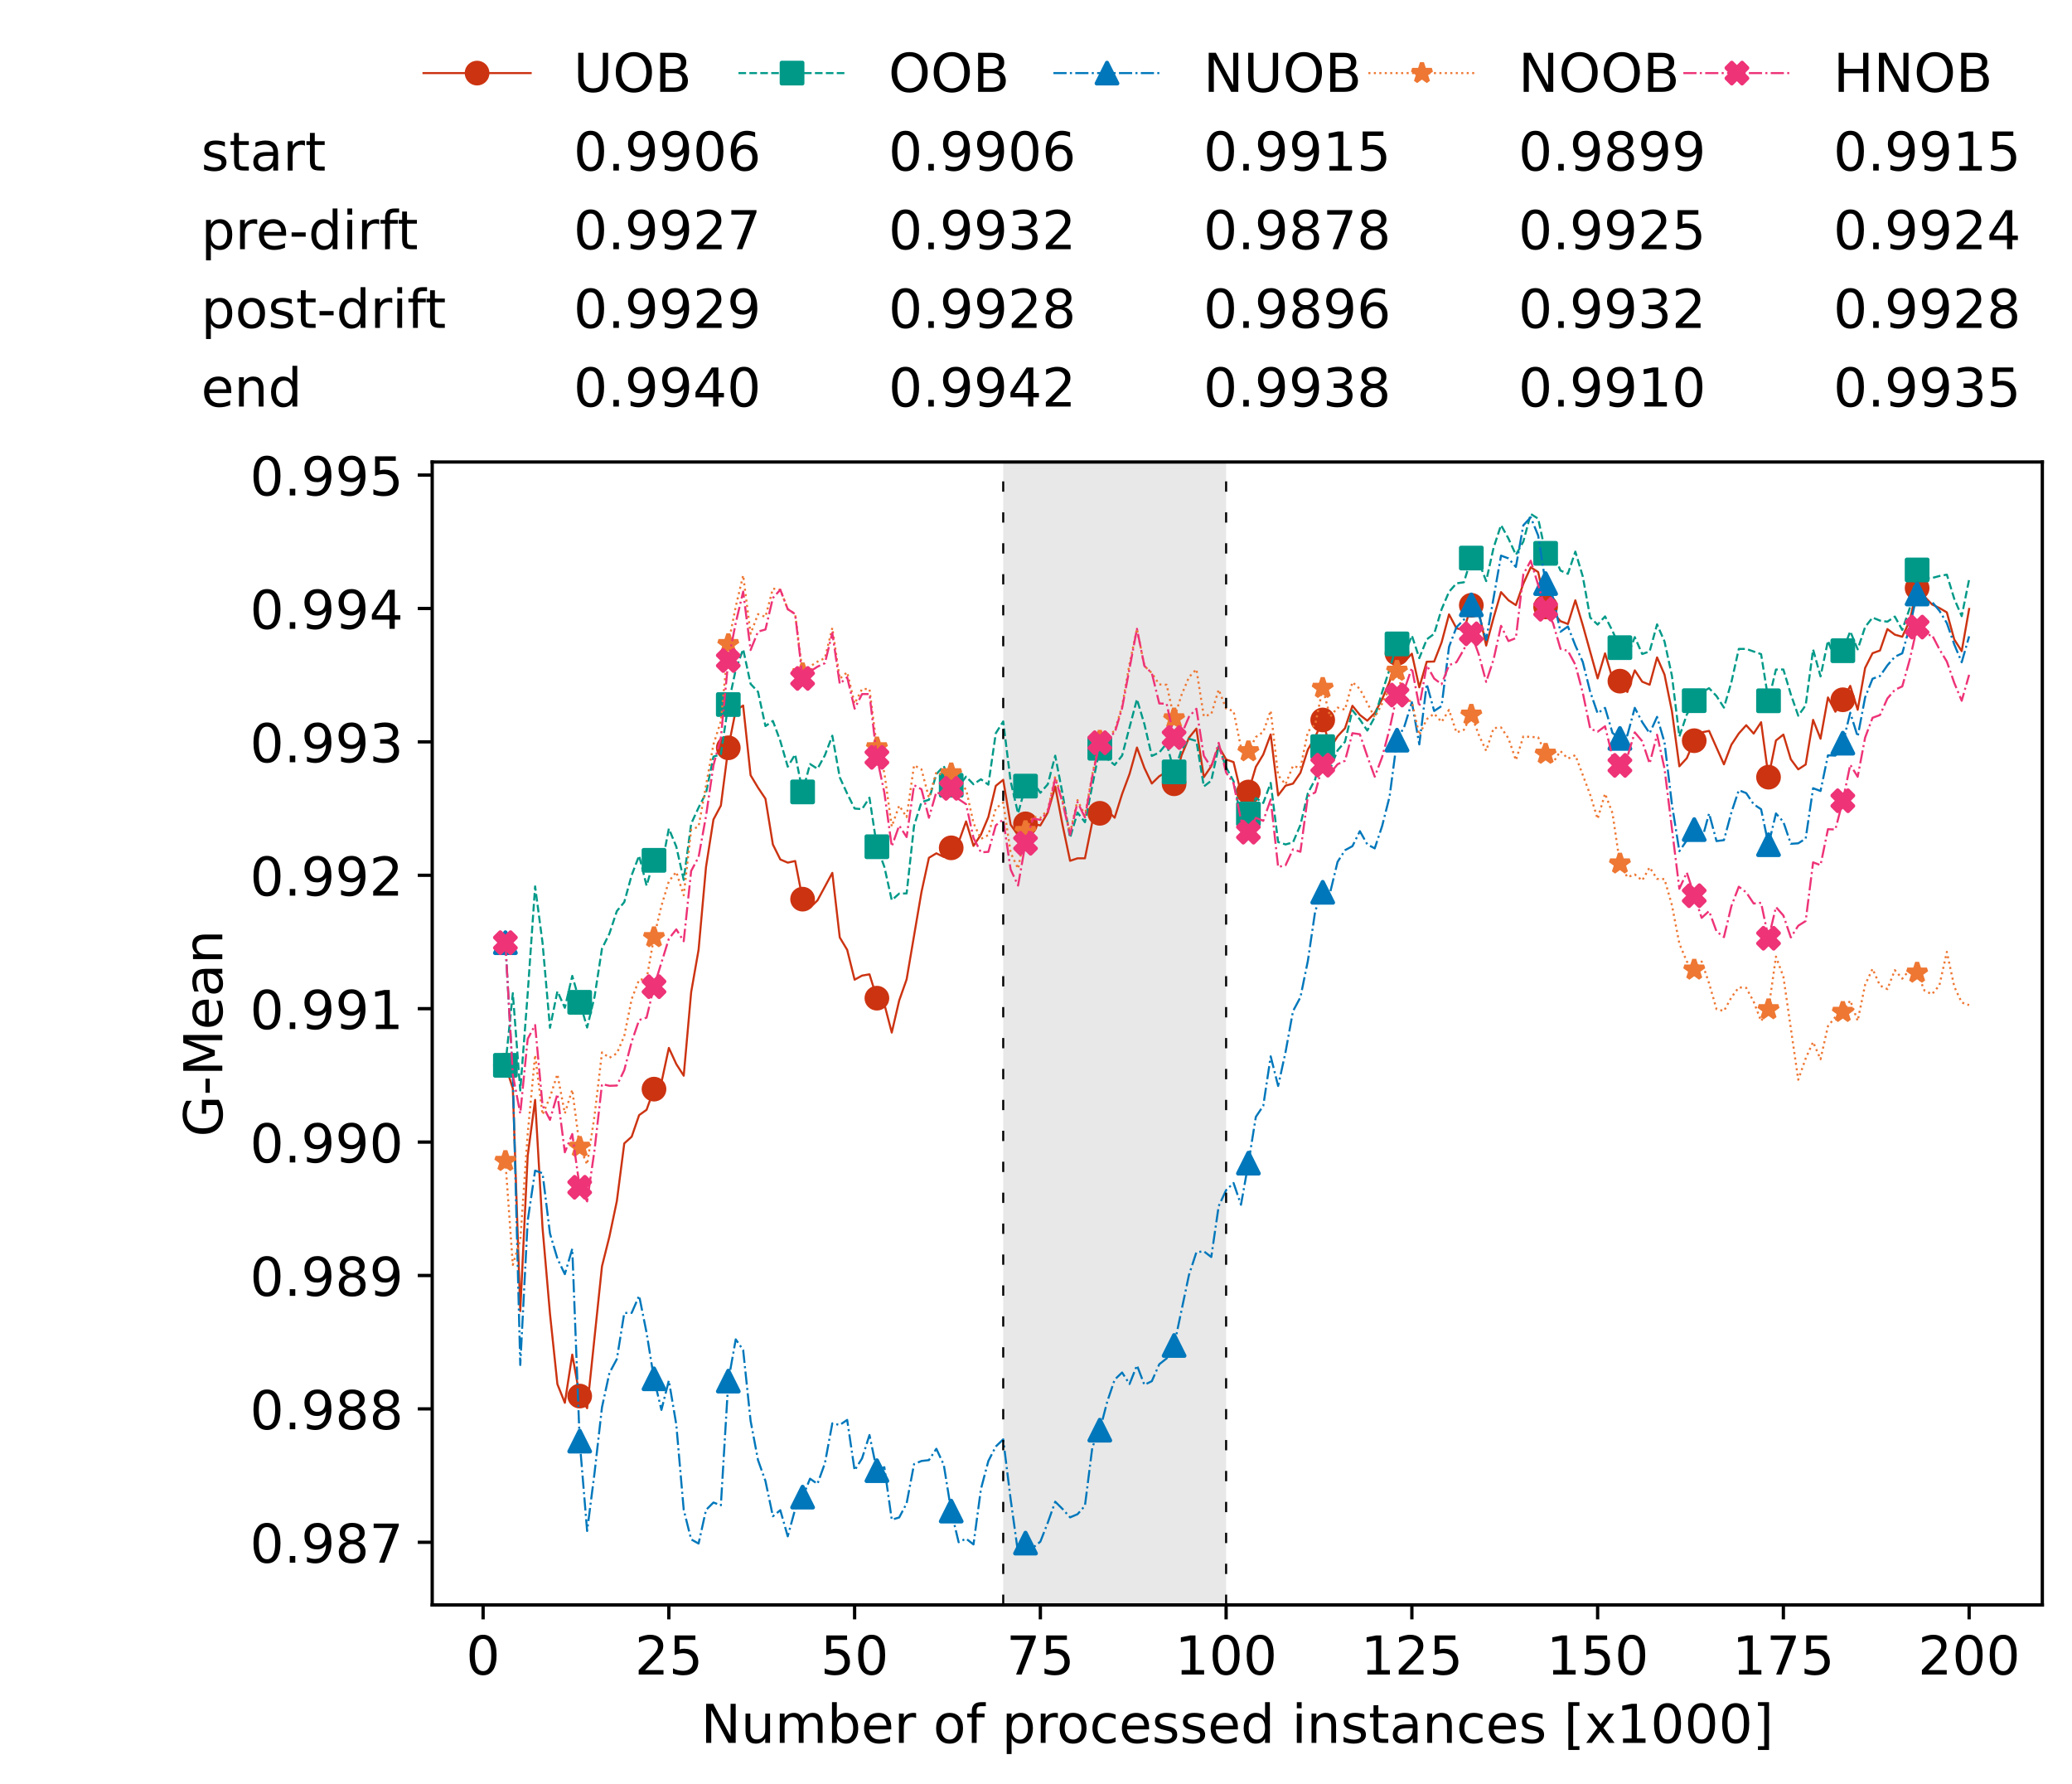 <?xml version="1.0" encoding="utf-8" standalone="no"?>
<!DOCTYPE svg PUBLIC "-//W3C//DTD SVG 1.1//EN"
  "http://www.w3.org/Graphics/SVG/1.1/DTD/svg11.dtd">
<!-- Created with matplotlib (https://matplotlib.org/) -->
<svg height="432.615pt" version="1.1" viewBox="0 0 502.65 432.615" width="502.65pt" xmlns="http://www.w3.org/2000/svg" xmlns:xlink="http://www.w3.org/1999/xlink">
 <defs>
  <style type="text/css">*{stroke-linecap:butt;stroke-linejoin:round;}</style>
 </defs>
 <g id="figure_1">
  <g id="patch_1">
   <path d="M 0 432.615 
L 502.65 432.615 
L 502.65 0 
L 0 0 
z
" style="fill:#ffffff;"/>
  </g>
  <g id="axes_1">
   <g id="patch_2">
    <path d="M 104.85 389.252 
L 495.45 389.252 
L 495.45 112.052 
L 104.85 112.052 
z
" style="fill:#ffffff;"/>
   </g>
   <g id="patch_3">
    <path clip-path="url(#p81ed5ac54a)" d="M 297.446 389.252 
L 297.446 112.052 
L 243.372 112.052 
L 243.372 389.252 
z
" style="fill:#d3d3d3;opacity:0.5;"/>
   </g>
   <g id="matplotlib.axis_1">
    <g id="xtick_1">
     <g id="line2d_1">
      <defs>
       <path d="M 0 0 
L 0 3.5 
" id="me333e3347b" style="stroke:#000000;stroke-width:0.8;"/>
      </defs>
      <g>
       <use style="stroke:#000000;stroke-width:0.8;" x="117.197" xlink:href="#me333e3347b" y="389.252"/>
      </g>
     </g>
     <g id="text_1">
      <!-- 0 -->
      <g transform="translate(113.061 406.13)scale(0.13 -0.13)">
       <defs>
        <path d="M 31.781 66.406 
Q 24.172 66.406 20.328 58.906 
Q 16.5 51.422 16.5 36.375 
Q 16.5 21.391 20.328 13.891 
Q 24.172 6.391 31.781 6.391 
Q 39.453 6.391 43.281 13.891 
Q 47.125 21.391 47.125 36.375 
Q 47.125 51.422 43.281 58.906 
Q 39.453 66.406 31.781 66.406 
z
M 31.781 74.219 
Q 44.047 74.219 50.516 64.516 
Q 56.984 54.828 56.984 36.375 
Q 56.984 17.969 50.516 8.266 
Q 44.047 -1.422 31.781 -1.422 
Q 19.531 -1.422 13.062 8.266 
Q 6.594 17.969 6.594 36.375 
Q 6.594 54.828 13.062 64.516 
Q 19.531 74.219 31.781 74.219 
z
" id="DejaVuSans-48"/>
       </defs>
       <use xlink:href="#DejaVuSans-48"/>
      </g>
     </g>
    </g>
    <g id="xtick_2">
     <g id="line2d_2">
      <g>
       <use style="stroke:#000000;stroke-width:0.8;" x="162.259" xlink:href="#me333e3347b" y="389.252"/>
      </g>
     </g>
     <g id="text_2">
      <!-- 25 -->
      <g transform="translate(153.988 406.13)scale(0.13 -0.13)">
       <defs>
        <path d="M 19.188 8.297 
L 53.609 8.297 
L 53.609 0 
L 7.328 0 
L 7.328 8.297 
Q 12.938 14.109 22.625 23.891 
Q 32.328 33.688 34.812 36.531 
Q 39.547 41.844 41.422 45.531 
Q 43.312 49.219 43.312 52.781 
Q 43.312 58.594 39.234 62.25 
Q 35.156 65.922 28.609 65.922 
Q 23.969 65.922 18.812 64.312 
Q 13.672 62.703 7.812 59.422 
L 7.812 69.391 
Q 13.766 71.781 18.938 73 
Q 24.125 74.219 28.422 74.219 
Q 39.75 74.219 46.484 68.547 
Q 53.219 62.891 53.219 53.422 
Q 53.219 48.922 51.531 44.891 
Q 49.859 40.875 45.406 35.406 
Q 44.188 33.984 37.641 27.219 
Q 31.109 20.453 19.188 8.297 
z
" id="DejaVuSans-50"/>
        <path d="M 10.797 72.906 
L 49.516 72.906 
L 49.516 64.594 
L 19.828 64.594 
L 19.828 46.734 
Q 21.969 47.469 24.109 47.828 
Q 26.266 48.188 28.422 48.188 
Q 40.625 48.188 47.75 41.5 
Q 54.891 34.812 54.891 23.391 
Q 54.891 11.625 47.562 5.094 
Q 40.234 -1.422 26.906 -1.422 
Q 22.312 -1.422 17.547 -0.641 
Q 12.797 0.141 7.719 1.703 
L 7.719 11.625 
Q 12.109 9.234 16.797 8.062 
Q 21.484 6.891 26.703 6.891 
Q 35.156 6.891 40.078 11.328 
Q 45.016 15.766 45.016 23.391 
Q 45.016 31 40.078 35.438 
Q 35.156 39.891 26.703 39.891 
Q 22.75 39.891 18.812 39.016 
Q 14.891 38.141 10.797 36.281 
z
" id="DejaVuSans-53"/>
       </defs>
       <use xlink:href="#DejaVuSans-50"/>
       <use x="63.623" xlink:href="#DejaVuSans-53"/>
      </g>
     </g>
    </g>
    <g id="xtick_3">
     <g id="line2d_3">
      <g>
       <use style="stroke:#000000;stroke-width:0.8;" x="207.322" xlink:href="#me333e3347b" y="389.252"/>
      </g>
     </g>
     <g id="text_3">
      <!-- 50 -->
      <g transform="translate(199.05 406.13)scale(0.13 -0.13)">
       <use xlink:href="#DejaVuSans-53"/>
       <use x="63.623" xlink:href="#DejaVuSans-48"/>
      </g>
     </g>
    </g>
    <g id="xtick_4">
     <g id="line2d_4">
      <g>
       <use style="stroke:#000000;stroke-width:0.8;" x="252.384" xlink:href="#me333e3347b" y="389.252"/>
      </g>
     </g>
     <g id="text_4">
      <!-- 75 -->
      <g transform="translate(244.113 406.13)scale(0.13 -0.13)">
       <defs>
        <path d="M 8.203 72.906 
L 55.078 72.906 
L 55.078 68.703 
L 28.609 0 
L 18.312 0 
L 43.219 64.594 
L 8.203 64.594 
z
" id="DejaVuSans-55"/>
       </defs>
       <use xlink:href="#DejaVuSans-55"/>
       <use x="63.623" xlink:href="#DejaVuSans-53"/>
      </g>
     </g>
    </g>
    <g id="xtick_5">
     <g id="line2d_5">
      <g>
       <use style="stroke:#000000;stroke-width:0.8;" x="297.446" xlink:href="#me333e3347b" y="389.252"/>
      </g>
     </g>
     <g id="text_5">
      <!-- 100 -->
      <g transform="translate(285.039 406.13)scale(0.13 -0.13)">
       <defs>
        <path d="M 12.406 8.297 
L 28.516 8.297 
L 28.516 63.922 
L 10.984 60.406 
L 10.984 69.391 
L 28.422 72.906 
L 38.281 72.906 
L 38.281 8.297 
L 54.391 8.297 
L 54.391 0 
L 12.406 0 
z
" id="DejaVuSans-49"/>
       </defs>
       <use xlink:href="#DejaVuSans-49"/>
       <use x="63.623" xlink:href="#DejaVuSans-48"/>
       <use x="127.246" xlink:href="#DejaVuSans-48"/>
      </g>
     </g>
    </g>
    <g id="xtick_6">
     <g id="line2d_6">
      <g>
       <use style="stroke:#000000;stroke-width:0.8;" x="342.509" xlink:href="#me333e3347b" y="389.252"/>
      </g>
     </g>
     <g id="text_6">
      <!-- 125 -->
      <g transform="translate(330.102 406.13)scale(0.13 -0.13)">
       <use xlink:href="#DejaVuSans-49"/>
       <use x="63.623" xlink:href="#DejaVuSans-50"/>
       <use x="127.246" xlink:href="#DejaVuSans-53"/>
      </g>
     </g>
    </g>
    <g id="xtick_7">
     <g id="line2d_7">
      <g>
       <use style="stroke:#000000;stroke-width:0.8;" x="387.571" xlink:href="#me333e3347b" y="389.252"/>
      </g>
     </g>
     <g id="text_7">
      <!-- 150 -->
      <g transform="translate(375.164 406.13)scale(0.13 -0.13)">
       <use xlink:href="#DejaVuSans-49"/>
       <use x="63.623" xlink:href="#DejaVuSans-53"/>
       <use x="127.246" xlink:href="#DejaVuSans-48"/>
      </g>
     </g>
    </g>
    <g id="xtick_8">
     <g id="line2d_8">
      <g>
       <use style="stroke:#000000;stroke-width:0.8;" x="432.633" xlink:href="#me333e3347b" y="389.252"/>
      </g>
     </g>
     <g id="text_8">
      <!-- 175 -->
      <g transform="translate(420.226 406.13)scale(0.13 -0.13)">
       <use xlink:href="#DejaVuSans-49"/>
       <use x="63.623" xlink:href="#DejaVuSans-55"/>
       <use x="127.246" xlink:href="#DejaVuSans-53"/>
      </g>
     </g>
    </g>
    <g id="xtick_9">
     <g id="line2d_9">
      <g>
       <use style="stroke:#000000;stroke-width:0.8;" x="477.695" xlink:href="#me333e3347b" y="389.252"/>
      </g>
     </g>
     <g id="text_9">
      <!-- 200 -->
      <g transform="translate(465.289 406.13)scale(0.13 -0.13)">
       <use xlink:href="#DejaVuSans-50"/>
       <use x="63.623" xlink:href="#DejaVuSans-48"/>
       <use x="127.246" xlink:href="#DejaVuSans-48"/>
      </g>
     </g>
    </g>
    <g id="text_10">
     <!-- Number of processed instances [x1000] -->
     <g transform="translate(170.025 422.711)scale(0.13 -0.13)">
      <defs>
       <path d="M 9.812 72.906 
L 23.094 72.906 
L 55.422 11.922 
L 55.422 72.906 
L 64.984 72.906 
L 64.984 0 
L 51.703 0 
L 19.391 60.984 
L 19.391 0 
L 9.812 0 
z
" id="DejaVuSans-78"/>
       <path d="M 8.5 21.578 
L 8.5 54.688 
L 17.484 54.688 
L 17.484 21.922 
Q 17.484 14.156 20.5 10.266 
Q 23.531 6.391 29.594 6.391 
Q 36.859 6.391 41.078 11.031 
Q 45.312 15.672 45.312 23.688 
L 45.312 54.688 
L 54.297 54.688 
L 54.297 0 
L 45.312 0 
L 45.312 8.406 
Q 42.047 3.422 37.719 1 
Q 33.406 -1.422 27.688 -1.422 
Q 18.266 -1.422 13.375 4.438 
Q 8.5 10.297 8.5 21.578 
z
M 31.109 56 
z
" id="DejaVuSans-117"/>
       <path d="M 52 44.188 
Q 55.375 50.25 60.062 53.125 
Q 64.75 56 71.094 56 
Q 79.641 56 84.281 50.016 
Q 88.922 44.047 88.922 33.016 
L 88.922 0 
L 79.891 0 
L 79.891 32.719 
Q 79.891 40.578 77.094 44.375 
Q 74.312 48.188 68.609 48.188 
Q 61.625 48.188 57.562 43.547 
Q 53.516 38.922 53.516 30.906 
L 53.516 0 
L 44.484 0 
L 44.484 32.719 
Q 44.484 40.625 41.703 44.406 
Q 38.922 48.188 33.109 48.188 
Q 26.219 48.188 22.156 43.531 
Q 18.109 38.875 18.109 30.906 
L 18.109 0 
L 9.078 0 
L 9.078 54.688 
L 18.109 54.688 
L 18.109 46.188 
Q 21.188 51.219 25.484 53.609 
Q 29.781 56 35.688 56 
Q 41.656 56 45.828 52.969 
Q 50 49.953 52 44.188 
z
" id="DejaVuSans-109"/>
       <path d="M 48.688 27.297 
Q 48.688 37.203 44.609 42.844 
Q 40.531 48.484 33.406 48.484 
Q 26.266 48.484 22.188 42.844 
Q 18.109 37.203 18.109 27.297 
Q 18.109 17.391 22.188 11.75 
Q 26.266 6.109 33.406 6.109 
Q 40.531 6.109 44.609 11.75 
Q 48.688 17.391 48.688 27.297 
z
M 18.109 46.391 
Q 20.953 51.266 25.266 53.625 
Q 29.594 56 35.594 56 
Q 45.562 56 51.781 48.094 
Q 58.016 40.188 58.016 27.297 
Q 58.016 14.406 51.781 6.484 
Q 45.562 -1.422 35.594 -1.422 
Q 29.594 -1.422 25.266 0.953 
Q 20.953 3.328 18.109 8.203 
L 18.109 0 
L 9.078 0 
L 9.078 75.984 
L 18.109 75.984 
z
" id="DejaVuSans-98"/>
       <path d="M 56.203 29.594 
L 56.203 25.203 
L 14.891 25.203 
Q 15.484 15.922 20.484 11.062 
Q 25.484 6.203 34.422 6.203 
Q 39.594 6.203 44.453 7.469 
Q 49.312 8.734 54.109 11.281 
L 54.109 2.781 
Q 49.266 0.734 44.188 -0.344 
Q 39.109 -1.422 33.891 -1.422 
Q 20.797 -1.422 13.156 6.188 
Q 5.516 13.812 5.516 26.812 
Q 5.516 40.234 12.766 48.109 
Q 20.016 56 32.328 56 
Q 43.359 56 49.781 48.891 
Q 56.203 41.797 56.203 29.594 
z
M 47.219 32.234 
Q 47.125 39.594 43.094 43.984 
Q 39.062 48.391 32.422 48.391 
Q 24.906 48.391 20.391 44.141 
Q 15.875 39.891 15.188 32.172 
z
" id="DejaVuSans-101"/>
       <path d="M 41.109 46.297 
Q 39.594 47.172 37.812 47.578 
Q 36.031 48 33.891 48 
Q 26.266 48 22.188 43.047 
Q 18.109 38.094 18.109 28.812 
L 18.109 0 
L 9.078 0 
L 9.078 54.688 
L 18.109 54.688 
L 18.109 46.188 
Q 20.953 51.172 25.484 53.578 
Q 30.031 56 36.531 56 
Q 37.453 56 38.578 55.875 
Q 39.703 55.766 41.062 55.516 
z
" id="DejaVuSans-114"/>
       <path id="DejaVuSans-32"/>
       <path d="M 30.609 48.391 
Q 23.391 48.391 19.188 42.75 
Q 14.984 37.109 14.984 27.297 
Q 14.984 17.484 19.156 11.844 
Q 23.344 6.203 30.609 6.203 
Q 37.797 6.203 41.984 11.859 
Q 46.188 17.531 46.188 27.297 
Q 46.188 37.016 41.984 42.703 
Q 37.797 48.391 30.609 48.391 
z
M 30.609 56 
Q 42.328 56 49.016 48.375 
Q 55.719 40.766 55.719 27.297 
Q 55.719 13.875 49.016 6.219 
Q 42.328 -1.422 30.609 -1.422 
Q 18.844 -1.422 12.172 6.219 
Q 5.516 13.875 5.516 27.297 
Q 5.516 40.766 12.172 48.375 
Q 18.844 56 30.609 56 
z
" id="DejaVuSans-111"/>
       <path d="M 37.109 75.984 
L 37.109 68.5 
L 28.516 68.5 
Q 23.688 68.5 21.797 66.547 
Q 19.922 64.594 19.922 59.516 
L 19.922 54.688 
L 34.719 54.688 
L 34.719 47.703 
L 19.922 47.703 
L 19.922 0 
L 10.891 0 
L 10.891 47.703 
L 2.297 47.703 
L 2.297 54.688 
L 10.891 54.688 
L 10.891 58.5 
Q 10.891 67.625 15.141 71.797 
Q 19.391 75.984 28.609 75.984 
z
" id="DejaVuSans-102"/>
       <path d="M 18.109 8.203 
L 18.109 -20.797 
L 9.078 -20.797 
L 9.078 54.688 
L 18.109 54.688 
L 18.109 46.391 
Q 20.953 51.266 25.266 53.625 
Q 29.594 56 35.594 56 
Q 45.562 56 51.781 48.094 
Q 58.016 40.188 58.016 27.297 
Q 58.016 14.406 51.781 6.484 
Q 45.562 -1.422 35.594 -1.422 
Q 29.594 -1.422 25.266 0.953 
Q 20.953 3.328 18.109 8.203 
z
M 48.688 27.297 
Q 48.688 37.203 44.609 42.844 
Q 40.531 48.484 33.406 48.484 
Q 26.266 48.484 22.188 42.844 
Q 18.109 37.203 18.109 27.297 
Q 18.109 17.391 22.188 11.75 
Q 26.266 6.109 33.406 6.109 
Q 40.531 6.109 44.609 11.75 
Q 48.688 17.391 48.688 27.297 
z
" id="DejaVuSans-112"/>
       <path d="M 48.781 52.594 
L 48.781 44.188 
Q 44.969 46.297 41.141 47.344 
Q 37.312 48.391 33.406 48.391 
Q 24.656 48.391 19.812 42.844 
Q 14.984 37.312 14.984 27.297 
Q 14.984 17.281 19.812 11.734 
Q 24.656 6.203 33.406 6.203 
Q 37.312 6.203 41.141 7.25 
Q 44.969 8.297 48.781 10.406 
L 48.781 2.094 
Q 45.016 0.344 40.984 -0.531 
Q 36.969 -1.422 32.422 -1.422 
Q 20.062 -1.422 12.781 6.344 
Q 5.516 14.109 5.516 27.297 
Q 5.516 40.672 12.859 48.328 
Q 20.219 56 33.016 56 
Q 37.156 56 41.109 55.141 
Q 45.062 54.297 48.781 52.594 
z
" id="DejaVuSans-99"/>
       <path d="M 44.281 53.078 
L 44.281 44.578 
Q 40.484 46.531 36.375 47.5 
Q 32.281 48.484 27.875 48.484 
Q 21.188 48.484 17.844 46.438 
Q 14.5 44.391 14.5 40.281 
Q 14.5 37.156 16.891 35.375 
Q 19.281 33.594 26.516 31.984 
L 29.594 31.297 
Q 39.156 29.25 43.188 25.516 
Q 47.219 21.781 47.219 15.094 
Q 47.219 7.469 41.188 3.016 
Q 35.156 -1.422 24.609 -1.422 
Q 20.219 -1.422 15.453 -0.562 
Q 10.688 0.297 5.422 2 
L 5.422 11.281 
Q 10.406 8.688 15.234 7.391 
Q 20.062 6.109 24.812 6.109 
Q 31.156 6.109 34.562 8.281 
Q 37.984 10.453 37.984 14.406 
Q 37.984 18.062 35.516 20.016 
Q 33.062 21.969 24.703 23.781 
L 21.578 24.516 
Q 13.234 26.266 9.516 29.906 
Q 5.812 33.547 5.812 39.891 
Q 5.812 47.609 11.281 51.797 
Q 16.75 56 26.812 56 
Q 31.781 56 36.172 55.266 
Q 40.578 54.547 44.281 53.078 
z
" id="DejaVuSans-115"/>
       <path d="M 45.406 46.391 
L 45.406 75.984 
L 54.391 75.984 
L 54.391 0 
L 45.406 0 
L 45.406 8.203 
Q 42.578 3.328 38.25 0.953 
Q 33.938 -1.422 27.875 -1.422 
Q 17.969 -1.422 11.734 6.484 
Q 5.516 14.406 5.516 27.297 
Q 5.516 40.188 11.734 48.094 
Q 17.969 56 27.875 56 
Q 33.938 56 38.25 53.625 
Q 42.578 51.266 45.406 46.391 
z
M 14.797 27.297 
Q 14.797 17.391 18.875 11.75 
Q 22.953 6.109 30.078 6.109 
Q 37.203 6.109 41.297 11.75 
Q 45.406 17.391 45.406 27.297 
Q 45.406 37.203 41.297 42.844 
Q 37.203 48.484 30.078 48.484 
Q 22.953 48.484 18.875 42.844 
Q 14.797 37.203 14.797 27.297 
z
" id="DejaVuSans-100"/>
       <path d="M 9.422 54.688 
L 18.406 54.688 
L 18.406 0 
L 9.422 0 
z
M 9.422 75.984 
L 18.406 75.984 
L 18.406 64.594 
L 9.422 64.594 
z
" id="DejaVuSans-105"/>
       <path d="M 54.891 33.016 
L 54.891 0 
L 45.906 0 
L 45.906 32.719 
Q 45.906 40.484 42.875 44.328 
Q 39.844 48.188 33.797 48.188 
Q 26.516 48.188 22.312 43.547 
Q 18.109 38.922 18.109 30.906 
L 18.109 0 
L 9.078 0 
L 9.078 54.688 
L 18.109 54.688 
L 18.109 46.188 
Q 21.344 51.125 25.703 53.562 
Q 30.078 56 35.797 56 
Q 45.219 56 50.047 50.172 
Q 54.891 44.344 54.891 33.016 
z
" id="DejaVuSans-110"/>
       <path d="M 18.312 70.219 
L 18.312 54.688 
L 36.812 54.688 
L 36.812 47.703 
L 18.312 47.703 
L 18.312 18.016 
Q 18.312 11.328 20.141 9.422 
Q 21.969 7.516 27.594 7.516 
L 36.812 7.516 
L 36.812 0 
L 27.594 0 
Q 17.188 0 13.234 3.875 
Q 9.281 7.766 9.281 18.016 
L 9.281 47.703 
L 2.688 47.703 
L 2.688 54.688 
L 9.281 54.688 
L 9.281 70.219 
z
" id="DejaVuSans-116"/>
       <path d="M 34.281 27.484 
Q 23.391 27.484 19.188 25 
Q 14.984 22.516 14.984 16.5 
Q 14.984 11.719 18.141 8.906 
Q 21.297 6.109 26.703 6.109 
Q 34.188 6.109 38.703 11.406 
Q 43.219 16.703 43.219 25.484 
L 43.219 27.484 
z
M 52.203 31.203 
L 52.203 0 
L 43.219 0 
L 43.219 8.297 
Q 40.141 3.328 35.547 0.953 
Q 30.953 -1.422 24.312 -1.422 
Q 15.922 -1.422 10.953 3.297 
Q 6 8.016 6 15.922 
Q 6 25.141 12.172 29.828 
Q 18.359 34.516 30.609 34.516 
L 43.219 34.516 
L 43.219 35.406 
Q 43.219 41.609 39.141 45 
Q 35.062 48.391 27.688 48.391 
Q 23 48.391 18.547 47.266 
Q 14.109 46.141 10.016 43.891 
L 10.016 52.203 
Q 14.938 54.109 19.578 55.047 
Q 24.219 56 28.609 56 
Q 40.484 56 46.344 49.844 
Q 52.203 43.703 52.203 31.203 
z
" id="DejaVuSans-97"/>
       <path d="M 8.594 75.984 
L 29.297 75.984 
L 29.297 69 
L 17.578 69 
L 17.578 -6.203 
L 29.297 -6.203 
L 29.297 -13.188 
L 8.594 -13.188 
z
" id="DejaVuSans-91"/>
       <path d="M 54.891 54.688 
L 35.109 28.078 
L 55.906 0 
L 45.312 0 
L 29.391 21.484 
L 13.484 0 
L 2.875 0 
L 24.125 28.609 
L 4.688 54.688 
L 15.281 54.688 
L 29.781 35.203 
L 44.281 54.688 
z
" id="DejaVuSans-120"/>
       <path d="M 30.422 75.984 
L 30.422 -13.188 
L 9.719 -13.188 
L 9.719 -6.203 
L 21.391 -6.203 
L 21.391 69 
L 9.719 69 
L 9.719 75.984 
z
" id="DejaVuSans-93"/>
      </defs>
      <use xlink:href="#DejaVuSans-78"/>
      <use x="74.805" xlink:href="#DejaVuSans-117"/>
      <use x="138.184" xlink:href="#DejaVuSans-109"/>
      <use x="235.596" xlink:href="#DejaVuSans-98"/>
      <use x="299.072" xlink:href="#DejaVuSans-101"/>
      <use x="360.596" xlink:href="#DejaVuSans-114"/>
      <use x="401.709" xlink:href="#DejaVuSans-32"/>
      <use x="433.496" xlink:href="#DejaVuSans-111"/>
      <use x="494.678" xlink:href="#DejaVuSans-102"/>
      <use x="529.883" xlink:href="#DejaVuSans-32"/>
      <use x="561.67" xlink:href="#DejaVuSans-112"/>
      <use x="625.146" xlink:href="#DejaVuSans-114"/>
      <use x="664.01" xlink:href="#DejaVuSans-111"/>
      <use x="725.191" xlink:href="#DejaVuSans-99"/>
      <use x="780.172" xlink:href="#DejaVuSans-101"/>
      <use x="841.695" xlink:href="#DejaVuSans-115"/>
      <use x="893.795" xlink:href="#DejaVuSans-115"/>
      <use x="945.895" xlink:href="#DejaVuSans-101"/>
      <use x="1007.418" xlink:href="#DejaVuSans-100"/>
      <use x="1070.895" xlink:href="#DejaVuSans-32"/>
      <use x="1102.682" xlink:href="#DejaVuSans-105"/>
      <use x="1130.465" xlink:href="#DejaVuSans-110"/>
      <use x="1193.844" xlink:href="#DejaVuSans-115"/>
      <use x="1245.943" xlink:href="#DejaVuSans-116"/>
      <use x="1285.152" xlink:href="#DejaVuSans-97"/>
      <use x="1346.432" xlink:href="#DejaVuSans-110"/>
      <use x="1409.811" xlink:href="#DejaVuSans-99"/>
      <use x="1464.791" xlink:href="#DejaVuSans-101"/>
      <use x="1526.314" xlink:href="#DejaVuSans-115"/>
      <use x="1578.414" xlink:href="#DejaVuSans-32"/>
      <use x="1610.201" xlink:href="#DejaVuSans-91"/>
      <use x="1649.215" xlink:href="#DejaVuSans-120"/>
      <use x="1708.395" xlink:href="#DejaVuSans-49"/>
      <use x="1772.018" xlink:href="#DejaVuSans-48"/>
      <use x="1835.641" xlink:href="#DejaVuSans-48"/>
      <use x="1899.264" xlink:href="#DejaVuSans-48"/>
      <use x="1962.887" xlink:href="#DejaVuSans-93"/>
     </g>
    </g>
   </g>
   <g id="matplotlib.axis_2">
    <g id="ytick_1">
     <g id="line2d_10">
      <defs>
       <path d="M 0 0 
L -3.5 0 
" id="mc06015404c" style="stroke:#000000;stroke-width:0.8;"/>
      </defs>
      <g>
       <use style="stroke:#000000;stroke-width:0.8;" x="104.85" xlink:href="#mc06015404c" y="374.058"/>
      </g>
     </g>
     <g id="text_11">
      <!-- 0.987 -->
      <g transform="translate(60.633 378.997)scale(0.13 -0.13)">
       <defs>
        <path d="M 10.688 12.406 
L 21 12.406 
L 21 0 
L 10.688 0 
z
" id="DejaVuSans-46"/>
        <path d="M 10.984 1.516 
L 10.984 10.5 
Q 14.703 8.734 18.5 7.812 
Q 22.312 6.891 25.984 6.891 
Q 35.75 6.891 40.891 13.453 
Q 46.047 20.016 46.781 33.406 
Q 43.953 29.203 39.594 26.953 
Q 35.25 24.703 29.984 24.703 
Q 19.047 24.703 12.672 31.312 
Q 6.297 37.938 6.297 49.422 
Q 6.297 60.641 12.938 67.422 
Q 19.578 74.219 30.609 74.219 
Q 43.266 74.219 49.922 64.516 
Q 56.594 54.828 56.594 36.375 
Q 56.594 19.141 48.406 8.859 
Q 40.234 -1.422 26.422 -1.422 
Q 22.703 -1.422 18.891 -0.688 
Q 15.094 0.047 10.984 1.516 
z
M 30.609 32.422 
Q 37.25 32.422 41.125 36.953 
Q 45.016 41.5 45.016 49.422 
Q 45.016 57.281 41.125 61.844 
Q 37.25 66.406 30.609 66.406 
Q 23.969 66.406 20.094 61.844 
Q 16.219 57.281 16.219 49.422 
Q 16.219 41.5 20.094 36.953 
Q 23.969 32.422 30.609 32.422 
z
" id="DejaVuSans-57"/>
        <path d="M 31.781 34.625 
Q 24.75 34.625 20.719 30.859 
Q 16.703 27.094 16.703 20.516 
Q 16.703 13.922 20.719 10.156 
Q 24.75 6.391 31.781 6.391 
Q 38.812 6.391 42.859 10.172 
Q 46.922 13.969 46.922 20.516 
Q 46.922 27.094 42.891 30.859 
Q 38.875 34.625 31.781 34.625 
z
M 21.922 38.812 
Q 15.578 40.375 12.031 44.719 
Q 8.5 49.078 8.5 55.328 
Q 8.5 64.062 14.719 69.141 
Q 20.953 74.219 31.781 74.219 
Q 42.672 74.219 48.875 69.141 
Q 55.078 64.062 55.078 55.328 
Q 55.078 49.078 51.531 44.719 
Q 48 40.375 41.703 38.812 
Q 48.828 37.156 52.797 32.312 
Q 56.781 27.484 56.781 20.516 
Q 56.781 9.906 50.312 4.234 
Q 43.844 -1.422 31.781 -1.422 
Q 19.734 -1.422 13.25 4.234 
Q 6.781 9.906 6.781 20.516 
Q 6.781 27.484 10.781 32.312 
Q 14.797 37.156 21.922 38.812 
z
M 18.312 54.391 
Q 18.312 48.734 21.844 45.562 
Q 25.391 42.391 31.781 42.391 
Q 38.141 42.391 41.719 45.562 
Q 45.312 48.734 45.312 54.391 
Q 45.312 60.062 41.719 63.234 
Q 38.141 66.406 31.781 66.406 
Q 25.391 66.406 21.844 63.234 
Q 18.312 60.062 18.312 54.391 
z
" id="DejaVuSans-56"/>
       </defs>
       <use xlink:href="#DejaVuSans-48"/>
       <use x="63.623" xlink:href="#DejaVuSans-46"/>
       <use x="95.41" xlink:href="#DejaVuSans-57"/>
       <use x="159.033" xlink:href="#DejaVuSans-56"/>
       <use x="222.656" xlink:href="#DejaVuSans-55"/>
      </g>
     </g>
    </g>
    <g id="ytick_2">
     <g id="line2d_11">
      <g>
       <use style="stroke:#000000;stroke-width:0.8;" x="104.85" xlink:href="#mc06015404c" y="341.703"/>
      </g>
     </g>
     <g id="text_12">
      <!-- 0.988 -->
      <g transform="translate(60.633 346.642)scale(0.13 -0.13)">
       <use xlink:href="#DejaVuSans-48"/>
       <use x="63.623" xlink:href="#DejaVuSans-46"/>
       <use x="95.41" xlink:href="#DejaVuSans-57"/>
       <use x="159.033" xlink:href="#DejaVuSans-56"/>
       <use x="222.656" xlink:href="#DejaVuSans-56"/>
      </g>
     </g>
    </g>
    <g id="ytick_3">
     <g id="line2d_12">
      <g>
       <use style="stroke:#000000;stroke-width:0.8;" x="104.85" xlink:href="#mc06015404c" y="309.349"/>
      </g>
     </g>
     <g id="text_13">
      <!-- 0.989 -->
      <g transform="translate(60.633 314.288)scale(0.13 -0.13)">
       <use xlink:href="#DejaVuSans-48"/>
       <use x="63.623" xlink:href="#DejaVuSans-46"/>
       <use x="95.41" xlink:href="#DejaVuSans-57"/>
       <use x="159.033" xlink:href="#DejaVuSans-56"/>
       <use x="222.656" xlink:href="#DejaVuSans-57"/>
      </g>
     </g>
    </g>
    <g id="ytick_4">
     <g id="line2d_13">
      <g>
       <use style="stroke:#000000;stroke-width:0.8;" x="104.85" xlink:href="#mc06015404c" y="276.994"/>
      </g>
     </g>
     <g id="text_14">
      <!-- 0.990 -->
      <g transform="translate(60.633 281.933)scale(0.13 -0.13)">
       <use xlink:href="#DejaVuSans-48"/>
       <use x="63.623" xlink:href="#DejaVuSans-46"/>
       <use x="95.41" xlink:href="#DejaVuSans-57"/>
       <use x="159.033" xlink:href="#DejaVuSans-57"/>
       <use x="222.656" xlink:href="#DejaVuSans-48"/>
      </g>
     </g>
    </g>
    <g id="ytick_5">
     <g id="line2d_14">
      <g>
       <use style="stroke:#000000;stroke-width:0.8;" x="104.85" xlink:href="#mc06015404c" y="244.639"/>
      </g>
     </g>
     <g id="text_15">
      <!-- 0.991 -->
      <g transform="translate(60.633 249.578)scale(0.13 -0.13)">
       <use xlink:href="#DejaVuSans-48"/>
       <use x="63.623" xlink:href="#DejaVuSans-46"/>
       <use x="95.41" xlink:href="#DejaVuSans-57"/>
       <use x="159.033" xlink:href="#DejaVuSans-57"/>
       <use x="222.656" xlink:href="#DejaVuSans-49"/>
      </g>
     </g>
    </g>
    <g id="ytick_6">
     <g id="line2d_15">
      <g>
       <use style="stroke:#000000;stroke-width:0.8;" x="104.85" xlink:href="#mc06015404c" y="212.285"/>
      </g>
     </g>
     <g id="text_16">
      <!-- 0.992 -->
      <g transform="translate(60.633 217.224)scale(0.13 -0.13)">
       <use xlink:href="#DejaVuSans-48"/>
       <use x="63.623" xlink:href="#DejaVuSans-46"/>
       <use x="95.41" xlink:href="#DejaVuSans-57"/>
       <use x="159.033" xlink:href="#DejaVuSans-57"/>
       <use x="222.656" xlink:href="#DejaVuSans-50"/>
      </g>
     </g>
    </g>
    <g id="ytick_7">
     <g id="line2d_16">
      <g>
       <use style="stroke:#000000;stroke-width:0.8;" x="104.85" xlink:href="#mc06015404c" y="179.93"/>
      </g>
     </g>
     <g id="text_17">
      <!-- 0.993 -->
      <g transform="translate(60.633 184.869)scale(0.13 -0.13)">
       <defs>
        <path d="M 40.578 39.312 
Q 47.656 37.797 51.625 33 
Q 55.609 28.219 55.609 21.188 
Q 55.609 10.406 48.188 4.484 
Q 40.766 -1.422 27.094 -1.422 
Q 22.516 -1.422 17.656 -0.516 
Q 12.797 0.391 7.625 2.203 
L 7.625 11.719 
Q 11.719 9.328 16.594 8.109 
Q 21.484 6.891 26.812 6.891 
Q 36.078 6.891 40.938 10.547 
Q 45.797 14.203 45.797 21.188 
Q 45.797 27.641 41.281 31.266 
Q 36.766 34.906 28.719 34.906 
L 20.219 34.906 
L 20.219 43.016 
L 29.109 43.016 
Q 36.375 43.016 40.234 45.922 
Q 44.094 48.828 44.094 54.297 
Q 44.094 59.906 40.109 62.906 
Q 36.141 65.922 28.719 65.922 
Q 24.656 65.922 20.016 65.031 
Q 15.375 64.156 9.812 62.312 
L 9.812 71.094 
Q 15.438 72.656 20.344 73.438 
Q 25.25 74.219 29.594 74.219 
Q 40.828 74.219 47.359 69.109 
Q 53.906 64.016 53.906 55.328 
Q 53.906 49.266 50.438 45.094 
Q 46.969 40.922 40.578 39.312 
z
" id="DejaVuSans-51"/>
       </defs>
       <use xlink:href="#DejaVuSans-48"/>
       <use x="63.623" xlink:href="#DejaVuSans-46"/>
       <use x="95.41" xlink:href="#DejaVuSans-57"/>
       <use x="159.033" xlink:href="#DejaVuSans-57"/>
       <use x="222.656" xlink:href="#DejaVuSans-51"/>
      </g>
     </g>
    </g>
    <g id="ytick_8">
     <g id="line2d_17">
      <g>
       <use style="stroke:#000000;stroke-width:0.8;" x="104.85" xlink:href="#mc06015404c" y="147.575"/>
      </g>
     </g>
     <g id="text_18">
      <!-- 0.994 -->
      <g transform="translate(60.633 152.514)scale(0.13 -0.13)">
       <defs>
        <path d="M 37.797 64.312 
L 12.891 25.391 
L 37.797 25.391 
z
M 35.203 72.906 
L 47.609 72.906 
L 47.609 25.391 
L 58.016 25.391 
L 58.016 17.188 
L 47.609 17.188 
L 47.609 0 
L 37.797 0 
L 37.797 17.188 
L 4.891 17.188 
L 4.891 26.703 
z
" id="DejaVuSans-52"/>
       </defs>
       <use xlink:href="#DejaVuSans-48"/>
       <use x="63.623" xlink:href="#DejaVuSans-46"/>
       <use x="95.41" xlink:href="#DejaVuSans-57"/>
       <use x="159.033" xlink:href="#DejaVuSans-57"/>
       <use x="222.656" xlink:href="#DejaVuSans-52"/>
      </g>
     </g>
    </g>
    <g id="ytick_9">
     <g id="line2d_18">
      <g>
       <use style="stroke:#000000;stroke-width:0.8;" x="104.85" xlink:href="#mc06015404c" y="115.221"/>
      </g>
     </g>
     <g id="text_19">
      <!-- 0.995 -->
      <g transform="translate(60.633 120.16)scale(0.13 -0.13)">
       <use xlink:href="#DejaVuSans-48"/>
       <use x="63.623" xlink:href="#DejaVuSans-46"/>
       <use x="95.41" xlink:href="#DejaVuSans-57"/>
       <use x="159.033" xlink:href="#DejaVuSans-57"/>
       <use x="222.656" xlink:href="#DejaVuSans-53"/>
      </g>
     </g>
    </g>
    <g id="text_20">
     <!-- G-Mean -->
     <g transform="translate(53.93 275.744)rotate(-90)scale(0.13 -0.13)">
      <defs>
       <path d="M 59.516 10.406 
L 59.516 29.984 
L 43.406 29.984 
L 43.406 38.094 
L 69.281 38.094 
L 69.281 6.781 
Q 63.578 2.734 56.688 0.656 
Q 49.812 -1.422 42 -1.422 
Q 24.906 -1.422 15.25 8.562 
Q 5.609 18.562 5.609 36.375 
Q 5.609 54.25 15.25 64.234 
Q 24.906 74.219 42 74.219 
Q 49.125 74.219 55.547 72.453 
Q 61.969 70.703 67.391 67.281 
L 67.391 56.781 
Q 61.922 61.422 55.766 63.766 
Q 49.609 66.109 42.828 66.109 
Q 29.438 66.109 22.719 58.641 
Q 16.016 51.172 16.016 36.375 
Q 16.016 21.625 22.719 14.156 
Q 29.438 6.688 42.828 6.688 
Q 48.047 6.688 52.141 7.594 
Q 56.25 8.5 59.516 10.406 
z
" id="DejaVuSans-71"/>
       <path d="M 4.891 31.391 
L 31.203 31.391 
L 31.203 23.391 
L 4.891 23.391 
z
" id="DejaVuSans-45"/>
       <path d="M 9.812 72.906 
L 24.516 72.906 
L 43.109 23.297 
L 61.812 72.906 
L 76.516 72.906 
L 76.516 0 
L 66.891 0 
L 66.891 64.016 
L 48.094 14.016 
L 38.188 14.016 
L 19.391 64.016 
L 19.391 0 
L 9.812 0 
z
" id="DejaVuSans-77"/>
      </defs>
      <use xlink:href="#DejaVuSans-71"/>
      <use x="77.49" xlink:href="#DejaVuSans-45"/>
      <use x="113.574" xlink:href="#DejaVuSans-77"/>
      <use x="199.854" xlink:href="#DejaVuSans-101"/>
      <use x="261.377" xlink:href="#DejaVuSans-97"/>
      <use x="322.656" xlink:href="#DejaVuSans-110"/>
     </g>
    </g>
   </g>
   <g id="line2d_19"/>
   <g id="line2d_20"/>
   <g id="line2d_21"/>
   <g id="line2d_22"/>
   <g id="line2d_23"/>
   <g id="line2d_24">
    <path clip-path="url(#p81ed5ac54a)" d="M 122.605 258.375 
L 124.407 263.974 
L 126.21 317.987 
L 128.012 280.321 
L 129.815 266.754 
L 131.617 297.826 
L 133.419 318.615 
L 135.222 335.712 
L 137.024 340.223 
L 138.827 328.536 
L 140.629 338.592 
L 142.432 341.544 
L 146.037 307.118 
L 147.839 299.905 
L 149.642 291.311 
L 151.444 277.315 
L 153.247 275.681 
L 155.049 270.449 
L 156.852 269.169 
L 158.654 264.152 
L 160.457 262.537 
L 162.259 254.154 
L 164.062 258.073 
L 165.864 260.893 
L 167.667 240.657 
L 169.469 230.357 
L 171.272 210.273 
L 173.074 198.767 
L 174.877 195.382 
L 176.679 181.368 
L 178.482 172.279 
L 180.284 171.12 
L 182.087 188.02 
L 183.889 191.029 
L 185.692 193.726 
L 187.494 204.819 
L 189.297 208.447 
L 191.099 209.221 
L 192.902 208.825 
L 194.704 218.075 
L 196.507 220.124 
L 198.309 218.381 
L 201.914 211.702 
L 203.717 227.358 
L 205.519 230.369 
L 207.322 237.609 
L 209.124 236.618 
L 210.927 236.302 
L 212.729 242.091 
L 214.532 243.498 
L 216.334 250.437 
L 218.137 242.651 
L 219.939 237.53 
L 223.544 216.329 
L 225.347 208.051 
L 227.149 206.957 
L 228.952 207.84 
L 230.754 205.63 
L 232.557 204.251 
L 234.359 199.224 
L 236.162 205.159 
L 237.964 202.437 
L 239.767 198.162 
L 241.569 190.596 
L 243.372 189.134 
L 245.174 200.014 
L 246.976 202.588 
L 248.779 199.814 
L 250.581 199.872 
L 252.384 200.185 
L 254.186 197.068 
L 255.989 190.762 
L 257.791 200.221 
L 259.594 208.774 
L 261.396 208.171 
L 263.199 208.167 
L 265.001 199.26 
L 266.804 197.254 
L 268.606 196.574 
L 270.409 198.324 
L 272.211 192.573 
L 274.014 187.729 
L 275.816 181.307 
L 277.619 186.252 
L 279.421 190.032 
L 281.224 188.266 
L 283.026 187.202 
L 284.829 190.093 
L 286.631 183.204 
L 288.434 178.92 
L 290.236 176.712 
L 292.039 188.483 
L 293.841 185.823 
L 295.644 181.033 
L 297.446 184.204 
L 299.249 184.828 
L 301.051 192.36 
L 302.854 192.085 
L 304.656 185.992 
L 306.459 182.991 
L 308.261 178.126 
L 310.064 192.904 
L 311.866 190.547 
L 313.669 190.054 
L 315.471 187.432 
L 317.274 181.81 
L 319.076 178.713 
L 320.879 174.614 
L 322.681 181.539 
L 324.484 178.576 
L 326.286 176.63 
L 328.089 171.177 
L 329.891 173.391 
L 331.694 174.791 
L 333.496 172.933 
L 335.299 169.554 
L 337.101 165.346 
L 338.904 158.466 
L 340.706 160.45 
L 342.509 158.537 
L 344.311 166.703 
L 346.114 160.493 
L 347.916 160.448 
L 349.719 155.814 
L 351.521 149.009 
L 353.324 152.384 
L 355.126 152.821 
L 356.928 146.803 
L 358.731 148.38 
L 360.533 156.567 
L 362.336 149.808 
L 364.138 143.611 
L 365.941 145.583 
L 367.743 146.767 
L 369.546 141.571 
L 371.348 137.586 
L 373.151 138.74 
L 374.953 147.202 
L 376.756 148.583 
L 378.558 150.649 
L 380.361 151.346 
L 382.163 145.597 
L 383.966 151.608 
L 387.571 164.539 
L 389.373 158.461 
L 391.176 164.548 
L 392.978 165.201 
L 394.781 167.831 
L 396.583 162.584 
L 398.386 165.333 
L 400.188 166.073 
L 401.991 159.447 
L 403.793 163.6 
L 405.596 172.497 
L 407.398 185.855 
L 409.201 183.891 
L 411.003 179.644 
L 412.806 177.626 
L 414.608 177.264 
L 418.213 185.377 
L 420.016 180.627 
L 421.818 177.89 
L 423.621 175.891 
L 425.423 177.915 
L 427.226 175.168 
L 429.028 188.489 
L 430.831 179.598 
L 432.633 178.159 
L 434.436 184.152 
L 436.238 186.591 
L 438.041 185.422 
L 439.843 174.589 
L 441.646 179.168 
L 443.448 169.155 
L 445.251 172.616 
L 447.053 169.721 
L 448.856 166.345 
L 450.658 172.144 
L 452.461 162.002 
L 454.263 158.429 
L 456.066 157.77 
L 457.868 152.57 
L 459.671 153.925 
L 461.473 154.438 
L 463.276 150.571 
L 465.078 142.635 
L 466.881 144.707 
L 468.683 146.587 
L 470.485 147.465 
L 472.288 148.528 
L 474.09 155.1 
L 475.893 157.93 
L 477.695 147.688 
L 477.695 147.688 
" style="fill:none;stroke:#cc3311;stroke-linecap:square;stroke-width:0.5;"/>
    <defs>
     <path d="M 0 2.5 
C 0.663 2.5 1.299 2.237 1.768 1.768 
C 2.237 1.299 2.5 0.663 2.5 0 
C 2.5 -0.663 2.237 -1.299 1.768 -1.768 
C 1.299 -2.237 0.663 -2.5 0 -2.5 
C -0.663 -2.5 -1.299 -2.237 -1.768 -1.768 
C -2.237 -1.299 -2.5 -0.663 -2.5 0 
C -2.5 0.663 -2.237 1.299 -1.768 1.768 
C -1.299 2.237 -0.663 2.5 0 2.5 
z
" id="me459bd6015" style="stroke:#cc3311;"/>
    </defs>
    <g clip-path="url(#p81ed5ac54a)">
     <use style="fill:#cc3311;stroke:#cc3311;" x="122.605" xlink:href="#me459bd6015" y="258.375"/>
     <use style="fill:#cc3311;stroke:#cc3311;" x="140.629" xlink:href="#me459bd6015" y="338.592"/>
     <use style="fill:#cc3311;stroke:#cc3311;" x="158.654" xlink:href="#me459bd6015" y="264.152"/>
     <use style="fill:#cc3311;stroke:#cc3311;" x="176.679" xlink:href="#me459bd6015" y="181.368"/>
     <use style="fill:#cc3311;stroke:#cc3311;" x="194.704" xlink:href="#me459bd6015" y="218.075"/>
     <use style="fill:#cc3311;stroke:#cc3311;" x="212.729" xlink:href="#me459bd6015" y="242.091"/>
     <use style="fill:#cc3311;stroke:#cc3311;" x="230.754" xlink:href="#me459bd6015" y="205.63"/>
     <use style="fill:#cc3311;stroke:#cc3311;" x="248.779" xlink:href="#me459bd6015" y="199.814"/>
     <use style="fill:#cc3311;stroke:#cc3311;" x="266.804" xlink:href="#me459bd6015" y="197.254"/>
     <use style="fill:#cc3311;stroke:#cc3311;" x="284.829" xlink:href="#me459bd6015" y="190.093"/>
     <use style="fill:#cc3311;stroke:#cc3311;" x="302.854" xlink:href="#me459bd6015" y="192.085"/>
     <use style="fill:#cc3311;stroke:#cc3311;" x="320.879" xlink:href="#me459bd6015" y="174.614"/>
     <use style="fill:#cc3311;stroke:#cc3311;" x="338.904" xlink:href="#me459bd6015" y="158.466"/>
     <use style="fill:#cc3311;stroke:#cc3311;" x="356.928" xlink:href="#me459bd6015" y="146.803"/>
     <use style="fill:#cc3311;stroke:#cc3311;" x="374.953" xlink:href="#me459bd6015" y="147.202"/>
     <use style="fill:#cc3311;stroke:#cc3311;" x="392.978" xlink:href="#me459bd6015" y="165.201"/>
     <use style="fill:#cc3311;stroke:#cc3311;" x="411.003" xlink:href="#me459bd6015" y="179.644"/>
     <use style="fill:#cc3311;stroke:#cc3311;" x="429.028" xlink:href="#me459bd6015" y="188.489"/>
     <use style="fill:#cc3311;stroke:#cc3311;" x="447.053" xlink:href="#me459bd6015" y="169.721"/>
     <use style="fill:#cc3311;stroke:#cc3311;" x="465.078" xlink:href="#me459bd6015" y="142.635"/>
    </g>
   </g>
   <g id="line2d_25"/>
   <g id="line2d_26"/>
   <g id="line2d_27"/>
   <g id="line2d_28"/>
   <g id="line2d_29">
    <path clip-path="url(#p81ed5ac54a)" d="M 122.605 258.375 
L 124.407 240.875 
L 126.21 264.483 
L 128.012 240.983 
L 129.815 214.982 
L 131.617 228.674 
L 133.419 249.268 
L 135.222 240.419 
L 137.024 244.415 
L 138.827 236.685 
L 142.432 249.206 
L 144.234 241.745 
L 146.037 230.063 
L 147.839 226.429 
L 149.642 220.973 
L 151.444 218.787 
L 153.247 212.224 
L 155.049 207.525 
L 156.852 214.804 
L 158.654 208.66 
L 160.457 210.406 
L 162.259 200.968 
L 164.062 205.334 
L 165.864 213.415 
L 167.667 199.793 
L 169.469 195.875 
L 171.272 192.345 
L 173.074 183.513 
L 174.877 182.939 
L 176.679 170.879 
L 178.482 162.402 
L 180.284 157.459 
L 182.087 165.873 
L 183.889 167.788 
L 185.692 176.1 
L 187.494 174.852 
L 189.297 179.726 
L 191.099 185.947 
L 192.902 182.983 
L 194.704 192.062 
L 196.507 185.299 
L 198.309 186.458 
L 200.112 183.181 
L 201.914 178.434 
L 203.717 188.534 
L 205.519 192.471 
L 207.322 196.1 
L 209.124 196.246 
L 210.927 193.466 
L 212.729 205.361 
L 214.532 210.221 
L 216.334 218.322 
L 218.137 216.73 
L 219.939 216.684 
L 221.742 200.268 
L 223.544 194.535 
L 225.347 193.976 
L 227.149 187.754 
L 228.952 185.792 
L 230.754 190.447 
L 232.557 190.703 
L 234.359 188.362 
L 236.162 190.215 
L 237.964 188.997 
L 239.767 190.306 
L 241.569 177.843 
L 243.372 174.971 
L 245.174 189.518 
L 246.976 197.298 
L 248.779 190.66 
L 250.581 189.591 
L 252.384 192.28 
L 254.186 190.215 
L 255.989 183.279 
L 257.791 192.66 
L 259.594 203.198 
L 261.396 197.069 
L 263.199 199.412 
L 266.804 181.48 
L 268.606 184.038 
L 270.409 185.527 
L 272.211 183.262 
L 275.816 169.581 
L 277.619 175.643 
L 279.421 183.344 
L 281.224 182.516 
L 283.026 180.308 
L 284.829 187.209 
L 286.631 181.817 
L 288.434 179.183 
L 290.236 179.711 
L 292.039 190.746 
L 293.841 189.344 
L 295.644 181.01 
L 297.446 186.12 
L 299.249 189.455 
L 301.051 198.297 
L 302.854 197.418 
L 304.656 193.541 
L 306.459 194.75 
L 308.261 189.884 
L 310.064 204.23 
L 311.866 204.803 
L 313.669 204.31 
L 315.471 200.08 
L 317.274 192.382 
L 319.076 188.977 
L 320.879 181.092 
L 322.681 186.46 
L 324.484 181.992 
L 326.286 179.904 
L 328.089 172.278 
L 329.891 174.492 
L 331.694 177.184 
L 333.496 173.934 
L 335.299 167.844 
L 337.101 162.325 
L 338.904 156.17 
L 340.706 158.825 
L 342.509 154.147 
L 344.311 159.621 
L 346.114 155.075 
L 347.916 153.72 
L 349.719 147.766 
L 351.521 143.539 
L 353.324 141.479 
L 355.126 141.224 
L 356.928 135.347 
L 358.731 136.189 
L 360.533 140.939 
L 362.336 132.825 
L 364.138 127.354 
L 365.941 130.618 
L 367.743 134.573 
L 369.546 131.355 
L 371.348 124.652 
L 373.151 125.805 
L 374.953 134.203 
L 376.756 134.234 
L 378.558 138.377 
L 380.361 139.167 
L 382.163 133.785 
L 383.966 139.797 
L 385.768 149.775 
L 387.571 151.486 
L 389.373 149.498 
L 391.176 153.024 
L 392.978 157.074 
L 394.781 159.135 
L 396.583 154.524 
L 398.386 158.615 
L 400.188 157.995 
L 401.991 151.434 
L 403.793 155.565 
L 405.596 163.902 
L 407.398 178.625 
L 409.201 173.317 
L 411.003 169.939 
L 412.806 167.918 
L 414.608 166.907 
L 416.411 168.818 
L 418.213 171.618 
L 420.016 165.477 
L 421.818 157.385 
L 423.621 157.382 
L 427.226 158.648 
L 429.028 169.966 
L 430.831 162.379 
L 432.633 162.377 
L 434.436 168.39 
L 436.238 173.585 
L 438.041 171.059 
L 439.843 157.521 
L 441.646 164.059 
L 443.448 155.4 
L 445.251 160.185 
L 447.053 157.819 
L 448.856 153.124 
L 450.658 157.496 
L 452.461 152.072 
L 454.263 149.782 
L 456.066 150.514 
L 457.868 150.78 
L 459.671 149.541 
L 461.473 152.777 
L 463.276 147.537 
L 465.078 138.234 
L 466.881 140.307 
L 468.683 140.189 
L 470.485 139.706 
L 472.288 139.373 
L 474.09 145.247 
L 475.893 149.438 
L 477.695 140.53 
L 477.695 140.53 
" style="fill:none;stroke:#009988;stroke-dasharray:1.85,0.8;stroke-dashoffset:0;stroke-width:0.5;"/>
    <defs>
     <path d="M -2.5 2.5 
L 2.5 2.5 
L 2.5 -2.5 
L -2.5 -2.5 
z
" id="m535447922c" style="stroke:#009988;stroke-linejoin:miter;"/>
    </defs>
    <g clip-path="url(#p81ed5ac54a)">
     <use style="fill:#009988;stroke:#009988;stroke-linejoin:miter;" x="122.605" xlink:href="#m535447922c" y="258.375"/>
     <use style="fill:#009988;stroke:#009988;stroke-linejoin:miter;" x="140.629" xlink:href="#m535447922c" y="243.095"/>
     <use style="fill:#009988;stroke:#009988;stroke-linejoin:miter;" x="158.654" xlink:href="#m535447922c" y="208.66"/>
     <use style="fill:#009988;stroke:#009988;stroke-linejoin:miter;" x="176.679" xlink:href="#m535447922c" y="170.879"/>
     <use style="fill:#009988;stroke:#009988;stroke-linejoin:miter;" x="194.704" xlink:href="#m535447922c" y="192.062"/>
     <use style="fill:#009988;stroke:#009988;stroke-linejoin:miter;" x="212.729" xlink:href="#m535447922c" y="205.361"/>
     <use style="fill:#009988;stroke:#009988;stroke-linejoin:miter;" x="230.754" xlink:href="#m535447922c" y="190.447"/>
     <use style="fill:#009988;stroke:#009988;stroke-linejoin:miter;" x="248.779" xlink:href="#m535447922c" y="190.66"/>
     <use style="fill:#009988;stroke:#009988;stroke-linejoin:miter;" x="266.804" xlink:href="#m535447922c" y="181.48"/>
     <use style="fill:#009988;stroke:#009988;stroke-linejoin:miter;" x="284.829" xlink:href="#m535447922c" y="187.209"/>
     <use style="fill:#009988;stroke:#009988;stroke-linejoin:miter;" x="302.854" xlink:href="#m535447922c" y="197.418"/>
     <use style="fill:#009988;stroke:#009988;stroke-linejoin:miter;" x="320.879" xlink:href="#m535447922c" y="181.092"/>
     <use style="fill:#009988;stroke:#009988;stroke-linejoin:miter;" x="338.904" xlink:href="#m535447922c" y="156.17"/>
     <use style="fill:#009988;stroke:#009988;stroke-linejoin:miter;" x="356.928" xlink:href="#m535447922c" y="135.347"/>
     <use style="fill:#009988;stroke:#009988;stroke-linejoin:miter;" x="374.953" xlink:href="#m535447922c" y="134.203"/>
     <use style="fill:#009988;stroke:#009988;stroke-linejoin:miter;" x="392.978" xlink:href="#m535447922c" y="157.074"/>
     <use style="fill:#009988;stroke:#009988;stroke-linejoin:miter;" x="411.003" xlink:href="#m535447922c" y="169.939"/>
     <use style="fill:#009988;stroke:#009988;stroke-linejoin:miter;" x="429.028" xlink:href="#m535447922c" y="169.966"/>
     <use style="fill:#009988;stroke:#009988;stroke-linejoin:miter;" x="447.053" xlink:href="#m535447922c" y="157.819"/>
     <use style="fill:#009988;stroke:#009988;stroke-linejoin:miter;" x="465.078" xlink:href="#m535447922c" y="138.234"/>
    </g>
   </g>
   <g id="line2d_30"/>
   <g id="line2d_31"/>
   <g id="line2d_32"/>
   <g id="line2d_33"/>
   <g id="line2d_34">
    <path clip-path="url(#p81ed5ac54a)" d="M 122.605 228.628 
L 124.407 260.663 
L 126.21 331.059 
L 128.012 296.089 
L 129.815 283.909 
L 131.617 284.541 
L 133.419 299.176 
L 135.222 305.255 
L 137.024 309.023 
L 138.827 302.87 
L 140.629 349.523 
L 142.432 371.319 
L 144.234 357.197 
L 146.037 341.305 
L 147.839 332.993 
L 149.642 329.625 
L 151.444 318.435 
L 153.247 318.412 
L 155.049 314.255 
L 156.852 323.216 
L 158.654 334.409 
L 160.457 341.95 
L 162.259 334.814 
L 164.062 345.497 
L 165.864 366.171 
L 167.667 373.355 
L 169.469 374.36 
L 171.272 366.222 
L 173.074 364.413 
L 174.877 365.078 
L 176.679 334.963 
L 178.482 324.843 
L 180.284 327.42 
L 182.087 344.599 
L 183.889 354.13 
L 185.692 359.201 
L 187.494 367.748 
L 189.297 366.274 
L 191.099 372.612 
L 192.902 366.019 
L 194.704 363.103 
L 196.507 358.632 
L 198.309 359.896 
L 200.112 354.904 
L 201.914 345.203 
L 203.717 345.607 
L 205.519 344.373 
L 207.322 356.61 
L 209.124 353.715 
L 210.927 348.046 
L 212.729 356.685 
L 214.532 355.841 
L 216.334 368.58 
L 218.137 368.037 
L 219.939 364.617 
L 221.742 355.098 
L 223.544 354.337 
L 225.347 354.131 
L 227.149 351.377 
L 228.952 355.263 
L 230.754 366.491 
L 232.557 374.041 
L 234.359 373.169 
L 236.162 374.58 
L 237.964 361.151 
L 239.767 354.351 
L 241.569 350.83 
L 243.372 349.086 
L 245.174 363.613 
L 246.976 376.652 
L 248.779 374.256 
L 250.581 375.393 
L 252.384 373.898 
L 254.186 369.297 
L 255.989 364.213 
L 257.791 366.003 
L 259.594 368.011 
L 261.396 367.247 
L 263.199 365.201 
L 265.001 350.924 
L 266.804 346.865 
L 268.606 339.957 
L 270.409 334.601 
L 272.211 332.884 
L 274.014 335.677 
L 275.816 331.146 
L 277.619 335.869 
L 279.421 334.981 
L 281.224 330.883 
L 283.026 329.454 
L 284.829 326.324 
L 288.434 309.219 
L 290.236 303.707 
L 292.039 303.481 
L 293.841 304.869 
L 295.644 292.518 
L 297.446 288.645 
L 299.249 286.917 
L 301.051 292.196 
L 302.854 282.107 
L 304.656 270.883 
L 306.459 268.191 
L 308.261 256.201 
L 310.064 263.385 
L 311.866 255.15 
L 313.669 245.243 
L 315.471 241.877 
L 317.274 233.064 
L 319.076 220.847 
L 320.879 216.412 
L 322.681 216.468 
L 324.484 209.032 
L 326.286 206.208 
L 328.089 205.223 
L 329.891 201.584 
L 331.694 204.786 
L 333.496 205.764 
L 335.299 200.326 
L 337.101 193.196 
L 338.904 179.524 
L 340.706 176.132 
L 342.509 170.315 
L 344.311 180.542 
L 346.114 165.893 
L 347.916 172.436 
L 349.719 171.243 
L 351.521 156.893 
L 353.324 152.119 
L 355.126 150.301 
L 356.928 146.709 
L 358.731 148.997 
L 360.533 155.195 
L 364.138 134.75 
L 365.941 135.43 
L 367.743 137.508 
L 369.546 127.412 
L 371.348 125.458 
L 373.151 129.894 
L 374.953 141.542 
L 376.756 144.92 
L 378.558 153.224 
L 380.361 151.941 
L 382.163 156.541 
L 383.966 160.529 
L 385.768 167.767 
L 387.571 173.011 
L 389.373 171.682 
L 391.176 177.768 
L 392.978 179.098 
L 394.781 178.357 
L 396.583 171.672 
L 398.386 175.139 
L 400.188 177.846 
L 401.991 173.868 
L 403.793 180.049 
L 405.596 195.077 
L 407.398 206.448 
L 411.003 201.208 
L 412.806 203.883 
L 414.608 197.283 
L 416.411 203.993 
L 418.213 203.761 
L 420.016 197.063 
L 421.818 191.643 
L 423.621 192.36 
L 425.423 195.072 
L 427.226 196.271 
L 429.028 204.872 
L 430.831 197.285 
L 432.633 199.337 
L 434.436 204.652 
L 436.238 204.531 
L 438.041 203.395 
L 439.843 191.166 
L 441.646 191.846 
L 443.448 183.193 
L 445.251 183.264 
L 447.053 180.239 
L 448.856 172.851 
L 450.658 178.65 
L 452.461 169.15 
L 454.263 164.62 
L 456.066 163.961 
L 457.868 161.375 
L 459.671 159.284 
L 461.473 158.449 
L 463.276 152.011 
L 465.078 144.064 
L 466.881 146.136 
L 468.683 145.963 
L 470.485 148.13 
L 472.288 151.113 
L 474.09 156.295 
L 475.893 160.624 
L 477.695 154.331 
L 477.695 154.331 
" style="fill:none;stroke:#0077bb;stroke-dasharray:3.2,0.8,0.5,0.8;stroke-dashoffset:0;stroke-width:0.5;"/>
    <defs>
     <path d="M 0 -2.5 
L -2.5 2.5 
L 2.5 2.5 
z
" id="mb6f853e37e" style="stroke:#0077bb;stroke-linejoin:miter;"/>
    </defs>
    <g clip-path="url(#p81ed5ac54a)">
     <use style="fill:#0077bb;stroke:#0077bb;stroke-linejoin:miter;" x="122.605" xlink:href="#mb6f853e37e" y="228.628"/>
     <use style="fill:#0077bb;stroke:#0077bb;stroke-linejoin:miter;" x="140.629" xlink:href="#mb6f853e37e" y="349.523"/>
     <use style="fill:#0077bb;stroke:#0077bb;stroke-linejoin:miter;" x="158.654" xlink:href="#mb6f853e37e" y="334.409"/>
     <use style="fill:#0077bb;stroke:#0077bb;stroke-linejoin:miter;" x="176.679" xlink:href="#mb6f853e37e" y="334.963"/>
     <use style="fill:#0077bb;stroke:#0077bb;stroke-linejoin:miter;" x="194.704" xlink:href="#mb6f853e37e" y="363.103"/>
     <use style="fill:#0077bb;stroke:#0077bb;stroke-linejoin:miter;" x="212.729" xlink:href="#mb6f853e37e" y="356.685"/>
     <use style="fill:#0077bb;stroke:#0077bb;stroke-linejoin:miter;" x="230.754" xlink:href="#mb6f853e37e" y="366.491"/>
     <use style="fill:#0077bb;stroke:#0077bb;stroke-linejoin:miter;" x="248.779" xlink:href="#mb6f853e37e" y="374.256"/>
     <use style="fill:#0077bb;stroke:#0077bb;stroke-linejoin:miter;" x="266.804" xlink:href="#mb6f853e37e" y="346.865"/>
     <use style="fill:#0077bb;stroke:#0077bb;stroke-linejoin:miter;" x="284.829" xlink:href="#mb6f853e37e" y="326.324"/>
     <use style="fill:#0077bb;stroke:#0077bb;stroke-linejoin:miter;" x="302.854" xlink:href="#mb6f853e37e" y="282.107"/>
     <use style="fill:#0077bb;stroke:#0077bb;stroke-linejoin:miter;" x="320.879" xlink:href="#mb6f853e37e" y="216.412"/>
     <use style="fill:#0077bb;stroke:#0077bb;stroke-linejoin:miter;" x="338.904" xlink:href="#mb6f853e37e" y="179.524"/>
     <use style="fill:#0077bb;stroke:#0077bb;stroke-linejoin:miter;" x="356.928" xlink:href="#mb6f853e37e" y="146.709"/>
     <use style="fill:#0077bb;stroke:#0077bb;stroke-linejoin:miter;" x="374.953" xlink:href="#mb6f853e37e" y="141.542"/>
     <use style="fill:#0077bb;stroke:#0077bb;stroke-linejoin:miter;" x="392.978" xlink:href="#mb6f853e37e" y="179.098"/>
     <use style="fill:#0077bb;stroke:#0077bb;stroke-linejoin:miter;" x="411.003" xlink:href="#mb6f853e37e" y="201.208"/>
     <use style="fill:#0077bb;stroke:#0077bb;stroke-linejoin:miter;" x="429.028" xlink:href="#mb6f853e37e" y="204.872"/>
     <use style="fill:#0077bb;stroke:#0077bb;stroke-linejoin:miter;" x="447.053" xlink:href="#mb6f853e37e" y="180.239"/>
     <use style="fill:#0077bb;stroke:#0077bb;stroke-linejoin:miter;" x="465.078" xlink:href="#mb6f853e37e" y="144.064"/>
    </g>
   </g>
   <g id="line2d_35"/>
   <g id="line2d_36"/>
   <g id="line2d_37"/>
   <g id="line2d_38"/>
   <g id="line2d_39">
    <path clip-path="url(#p81ed5ac54a)" d="M 122.605 281.608 
L 124.407 306.781 
L 126.21 300.815 
L 128.012 275.024 
L 129.815 255.853 
L 131.617 270.339 
L 133.419 266.116 
L 135.222 260.544 
L 137.024 270.038 
L 138.827 264.283 
L 140.629 278.177 
L 142.432 282.413 
L 144.234 270.603 
L 146.037 255.246 
L 147.839 256.559 
L 149.642 255.469 
L 151.444 251.254 
L 153.247 242.277 
L 155.049 237.582 
L 156.852 237.495 
L 158.654 227.329 
L 160.457 219.701 
L 162.259 213.744 
L 164.062 211.472 
L 165.864 217.145 
L 167.667 201.241 
L 169.469 200.48 
L 173.074 180.551 
L 174.877 174.94 
L 176.679 156.256 
L 178.482 147.15 
L 180.284 139.537 
L 182.087 153.707 
L 183.889 148.953 
L 185.692 149.609 
L 187.494 142.759 
L 189.297 143.028 
L 191.099 147.743 
L 192.902 148.927 
L 194.704 163.316 
L 196.507 161.65 
L 198.309 160.468 
L 200.112 159.617 
L 201.914 152.289 
L 203.717 164.635 
L 205.519 163.031 
L 207.322 170.646 
L 209.124 167.111 
L 210.927 167.1 
L 212.729 181.288 
L 214.532 187.367 
L 216.334 200.461 
L 218.137 195.388 
L 219.939 198.176 
L 221.742 185.596 
L 223.544 186.602 
L 225.347 193.486 
L 227.149 187.264 
L 228.952 188.169 
L 230.754 187.588 
L 232.557 190.209 
L 234.359 191.424 
L 236.162 199.617 
L 237.964 203.456 
L 239.767 202.521 
L 241.569 196.099 
L 243.372 194.653 
L 245.174 206.799 
L 246.976 210.69 
L 248.779 201.602 
L 250.581 198.052 
L 252.384 198.365 
L 254.186 196.394 
L 255.989 188.324 
L 257.791 194.263 
L 259.594 201.975 
L 261.396 194.056 
L 263.199 197.787 
L 265.001 187.728 
L 266.804 179.663 
L 268.606 178.308 
L 270.409 177.299 
L 272.211 171.286 
L 274.014 161.009 
L 275.816 152.508 
L 277.619 161.515 
L 279.421 163.242 
L 281.224 165.998 
L 283.026 166.082 
L 284.829 174.265 
L 286.631 168.538 
L 288.434 164.254 
L 290.236 162.311 
L 292.039 173.738 
L 293.841 173.216 
L 295.644 167.248 
L 297.446 171.859 
L 299.249 172.45 
L 301.051 181.293 
L 302.854 182.239 
L 304.656 178.759 
L 306.459 177.526 
L 308.261 172.358 
L 310.064 188.046 
L 311.866 190.238 
L 313.669 185.73 
L 315.471 186.318 
L 317.274 177.451 
L 319.076 175.644 
L 320.879 166.873 
L 322.681 173.84 
L 324.484 171.621 
L 326.286 172.122 
L 328.089 165.438 
L 329.891 167.09 
L 333.496 173.994 
L 335.299 170.628 
L 337.101 166.922 
L 338.904 162.725 
L 340.706 169.403 
L 342.509 170.227 
L 344.311 178.285 
L 346.114 174.434 
L 347.916 173.079 
L 349.719 175.102 
L 351.521 172.166 
L 353.324 177.658 
L 355.126 177.01 
L 356.928 173.363 
L 358.731 178.199 
L 360.533 182.093 
L 362.336 176.589 
L 364.138 176.434 
L 365.941 179.089 
L 367.743 184.374 
L 369.546 178.622 
L 373.151 178.832 
L 374.953 182.845 
L 376.756 184.956 
L 378.558 182.159 
L 380.361 183.995 
L 382.163 183.155 
L 385.768 192.751 
L 387.571 198.623 
L 389.373 192.49 
L 391.176 197.207 
L 392.978 209.459 
L 394.781 212.751 
L 396.583 212.087 
L 398.386 213.553 
L 400.188 210.366 
L 401.991 213.157 
L 403.793 213.205 
L 405.596 219.526 
L 407.398 228.865 
L 409.201 233.193 
L 411.003 235.195 
L 412.806 233.205 
L 414.608 238.474 
L 416.411 244.745 
L 418.213 245.207 
L 420.016 241.909 
L 421.818 239.471 
L 423.621 239.591 
L 425.423 242.937 
L 427.226 247.654 
L 429.028 244.807 
L 430.831 232.015 
L 432.633 236.868 
L 436.238 261.871 
L 438.041 256.719 
L 439.843 252.713 
L 441.646 256.905 
L 443.448 248.877 
L 445.251 246.648 
L 447.053 245.458 
L 448.856 242.653 
L 450.658 247.604 
L 452.461 238.842 
L 454.263 234.968 
L 456.066 239.027 
L 457.868 239.893 
L 459.671 235.292 
L 461.473 237.356 
L 463.276 235.192 
L 465.078 235.931 
L 466.881 240.264 
L 468.683 241.14 
L 470.485 238.977 
L 472.288 230.864 
L 474.09 239.292 
L 475.893 243.144 
L 477.695 243.771 
L 477.695 243.771 
" style="fill:none;stroke:#ee7733;stroke-dasharray:0.5,0.825;stroke-dashoffset:0;stroke-width:0.5;"/>
    <defs>
     <path d="M 0 -2.5 
L -0.561 -0.773 
L -2.378 -0.773 
L -0.908 0.295 
L -1.469 2.023 
L -0 0.955 
L 1.469 2.023 
L 0.908 0.295 
L 2.378 -0.773 
L 0.561 -0.773 
z
" id="m6190ee0520" style="stroke:#ee7733;stroke-linejoin:bevel;"/>
    </defs>
    <g clip-path="url(#p81ed5ac54a)">
     <use style="fill:#ee7733;stroke:#ee7733;stroke-linejoin:bevel;" x="122.605" xlink:href="#m6190ee0520" y="281.608"/>
     <use style="fill:#ee7733;stroke:#ee7733;stroke-linejoin:bevel;" x="140.629" xlink:href="#m6190ee0520" y="278.177"/>
     <use style="fill:#ee7733;stroke:#ee7733;stroke-linejoin:bevel;" x="158.654" xlink:href="#m6190ee0520" y="227.329"/>
     <use style="fill:#ee7733;stroke:#ee7733;stroke-linejoin:bevel;" x="176.679" xlink:href="#m6190ee0520" y="156.256"/>
     <use style="fill:#ee7733;stroke:#ee7733;stroke-linejoin:bevel;" x="194.704" xlink:href="#m6190ee0520" y="163.316"/>
     <use style="fill:#ee7733;stroke:#ee7733;stroke-linejoin:bevel;" x="212.729" xlink:href="#m6190ee0520" y="181.288"/>
     <use style="fill:#ee7733;stroke:#ee7733;stroke-linejoin:bevel;" x="230.754" xlink:href="#m6190ee0520" y="187.588"/>
     <use style="fill:#ee7733;stroke:#ee7733;stroke-linejoin:bevel;" x="248.779" xlink:href="#m6190ee0520" y="201.602"/>
     <use style="fill:#ee7733;stroke:#ee7733;stroke-linejoin:bevel;" x="266.804" xlink:href="#m6190ee0520" y="179.663"/>
     <use style="fill:#ee7733;stroke:#ee7733;stroke-linejoin:bevel;" x="284.829" xlink:href="#m6190ee0520" y="174.265"/>
     <use style="fill:#ee7733;stroke:#ee7733;stroke-linejoin:bevel;" x="302.854" xlink:href="#m6190ee0520" y="182.239"/>
     <use style="fill:#ee7733;stroke:#ee7733;stroke-linejoin:bevel;" x="320.879" xlink:href="#m6190ee0520" y="166.873"/>
     <use style="fill:#ee7733;stroke:#ee7733;stroke-linejoin:bevel;" x="338.904" xlink:href="#m6190ee0520" y="162.725"/>
     <use style="fill:#ee7733;stroke:#ee7733;stroke-linejoin:bevel;" x="356.928" xlink:href="#m6190ee0520" y="173.363"/>
     <use style="fill:#ee7733;stroke:#ee7733;stroke-linejoin:bevel;" x="374.953" xlink:href="#m6190ee0520" y="182.845"/>
     <use style="fill:#ee7733;stroke:#ee7733;stroke-linejoin:bevel;" x="392.978" xlink:href="#m6190ee0520" y="209.459"/>
     <use style="fill:#ee7733;stroke:#ee7733;stroke-linejoin:bevel;" x="411.003" xlink:href="#m6190ee0520" y="235.195"/>
     <use style="fill:#ee7733;stroke:#ee7733;stroke-linejoin:bevel;" x="429.028" xlink:href="#m6190ee0520" y="244.807"/>
     <use style="fill:#ee7733;stroke:#ee7733;stroke-linejoin:bevel;" x="447.053" xlink:href="#m6190ee0520" y="245.458"/>
     <use style="fill:#ee7733;stroke:#ee7733;stroke-linejoin:bevel;" x="465.078" xlink:href="#m6190ee0520" y="235.931"/>
    </g>
   </g>
   <g id="line2d_40"/>
   <g id="line2d_41"/>
   <g id="line2d_42"/>
   <g id="line2d_43"/>
   <g id="line2d_44">
    <path clip-path="url(#p81ed5ac54a)" d="M 122.605 228.628 
L 124.407 260.663 
L 126.21 270.07 
L 128.012 251.965 
L 129.815 248.61 
L 131.617 268.11 
L 133.419 271.6 
L 135.222 265.343 
L 137.024 279.47 
L 138.827 275.041 
L 140.629 287.958 
L 142.432 291.379 
L 144.234 278.879 
L 146.037 262.931 
L 147.839 263.342 
L 149.642 263.283 
L 151.444 259.541 
L 153.247 252.634 
L 155.049 247.394 
L 156.852 246.816 
L 158.654 239.299 
L 162.259 227.677 
L 164.062 225.405 
L 165.864 228.277 
L 167.667 211.231 
L 169.469 207.882 
L 171.272 197.943 
L 173.074 185.628 
L 174.877 178.882 
L 176.679 160.198 
L 178.482 151.091 
L 180.284 143.478 
L 182.087 157.648 
L 183.889 153.186 
L 185.692 152.678 
L 187.494 145.036 
L 189.297 143.028 
L 191.099 147.743 
L 192.902 148.927 
L 194.704 164.543 
L 196.507 162.877 
L 198.309 161.695 
L 200.112 160.844 
L 201.914 153.517 
L 203.717 165.862 
L 205.519 164.258 
L 207.322 171.873 
L 209.124 168.338 
L 210.927 168.327 
L 212.729 183.683 
L 214.532 192.202 
L 216.334 205.296 
L 218.137 200.223 
L 219.939 203.011 
L 221.742 190.431 
L 223.544 191.437 
L 225.347 198.321 
L 227.149 192.099 
L 228.952 193.004 
L 230.754 191.195 
L 232.557 193.817 
L 234.359 195.032 
L 236.162 203.225 
L 237.964 206.72 
L 239.767 206.604 
L 241.569 200.183 
L 243.372 198.737 
L 245.174 210.883 
L 246.976 214.773 
L 248.779 204.518 
L 250.581 198.527 
L 252.384 198.841 
L 254.186 196.869 
L 255.989 188.8 
L 257.791 194.738 
L 259.594 202.451 
L 261.396 194.531 
L 263.199 198.263 
L 265.001 188.204 
L 266.804 180.138 
L 268.606 178.783 
L 270.409 177.775 
L 272.211 171.762 
L 275.816 152.508 
L 277.619 161.515 
L 279.421 163.242 
L 281.224 170.611 
L 283.026 170.695 
L 284.829 178.878 
L 286.631 178.122 
L 288.434 173.839 
L 290.236 171.896 
L 292.039 183.322 
L 293.841 186.131 
L 295.644 180.163 
L 297.446 187.387 
L 299.249 189.985 
L 301.051 198.827 
L 302.854 201.832 
L 304.656 198.352 
L 306.459 199.069 
L 308.261 193.9 
L 310.064 210.278 
L 311.866 209.851 
L 313.669 205.996 
L 315.471 206.583 
L 317.274 193.104 
L 319.076 192.178 
L 320.879 185.582 
L 322.681 187.577 
L 324.484 185.358 
L 326.286 184.502 
L 328.089 177.818 
L 329.891 178.084 
L 331.694 183.412 
L 333.496 188.38 
L 335.299 183.617 
L 337.101 176.791 
L 338.904 168.578 
L 340.706 167.218 
L 342.509 161.974 
L 344.311 171.385 
L 346.114 161.329 
L 347.916 164.578 
L 349.719 165.948 
L 351.521 161.324 
L 353.324 160.61 
L 355.126 157.503 
L 356.928 153.718 
L 358.731 158.688 
L 360.533 165.386 
L 362.336 159.915 
L 364.138 151.784 
L 365.941 155.485 
L 367.743 154.76 
L 369.546 139.315 
L 371.348 135.994 
L 374.953 147.768 
L 376.756 151.146 
L 378.558 157.368 
L 380.361 157.851 
L 382.163 161.209 
L 383.966 168.004 
L 385.768 176.72 
L 387.571 177.468 
L 389.373 176.14 
L 391.176 183.599 
L 392.978 185.629 
L 394.781 183.563 
L 396.583 177.624 
L 398.386 179.769 
L 400.188 185.192 
L 401.991 178.192 
L 403.793 186.381 
L 407.398 215.552 
L 409.201 211.614 
L 412.806 222.613 
L 414.608 220.953 
L 416.411 225.897 
L 418.213 227.286 
L 420.016 219.768 
L 421.818 215.062 
L 423.621 216.42 
L 425.423 219.132 
L 427.226 218.957 
L 429.028 227.558 
L 430.831 219.991 
L 432.633 222.043 
L 434.436 227.358 
L 436.238 224.52 
L 438.041 223.385 
L 439.843 209.148 
L 441.646 209.828 
L 443.448 201.108 
L 445.251 201.179 
L 447.053 194.207 
L 448.856 185.453 
L 450.658 188.395 
L 452.461 178.894 
L 454.263 174.083 
L 456.066 173.424 
L 457.868 169.402 
L 459.671 167.311 
L 461.473 166.476 
L 463.276 160.038 
L 465.078 152.091 
L 466.881 154.143 
L 468.683 153.97 
L 470.485 157.462 
L 472.288 160.446 
L 474.09 165.628 
L 475.893 169.956 
L 477.695 163.664 
L 477.695 163.664 
" style="fill:none;stroke:#ee3377;stroke-dasharray:3.2,0.8,0.5,0.8;stroke-dashoffset:0;stroke-width:0.5;"/>
    <defs>
     <path d="M -1.25 2.5 
L 0 1.25 
L 1.25 2.5 
L 2.5 1.25 
L 1.25 0 
L 2.5 -1.25 
L 1.25 -2.5 
L 0 -1.25 
L -1.25 -2.5 
L -2.5 -1.25 
L -1.25 0 
L -2.5 1.25 
z
" id="m176c3b2338" style="stroke:#ee3377;stroke-linejoin:miter;"/>
    </defs>
    <g clip-path="url(#p81ed5ac54a)">
     <use style="fill:#ee3377;stroke:#ee3377;stroke-linejoin:miter;" x="122.605" xlink:href="#m176c3b2338" y="228.628"/>
     <use style="fill:#ee3377;stroke:#ee3377;stroke-linejoin:miter;" x="140.629" xlink:href="#m176c3b2338" y="287.958"/>
     <use style="fill:#ee3377;stroke:#ee3377;stroke-linejoin:miter;" x="158.654" xlink:href="#m176c3b2338" y="239.299"/>
     <use style="fill:#ee3377;stroke:#ee3377;stroke-linejoin:miter;" x="176.679" xlink:href="#m176c3b2338" y="160.198"/>
     <use style="fill:#ee3377;stroke:#ee3377;stroke-linejoin:miter;" x="194.704" xlink:href="#m176c3b2338" y="164.543"/>
     <use style="fill:#ee3377;stroke:#ee3377;stroke-linejoin:miter;" x="212.729" xlink:href="#m176c3b2338" y="183.683"/>
     <use style="fill:#ee3377;stroke:#ee3377;stroke-linejoin:miter;" x="230.754" xlink:href="#m176c3b2338" y="191.195"/>
     <use style="fill:#ee3377;stroke:#ee3377;stroke-linejoin:miter;" x="248.779" xlink:href="#m176c3b2338" y="204.518"/>
     <use style="fill:#ee3377;stroke:#ee3377;stroke-linejoin:miter;" x="266.804" xlink:href="#m176c3b2338" y="180.138"/>
     <use style="fill:#ee3377;stroke:#ee3377;stroke-linejoin:miter;" x="284.829" xlink:href="#m176c3b2338" y="178.878"/>
     <use style="fill:#ee3377;stroke:#ee3377;stroke-linejoin:miter;" x="302.854" xlink:href="#m176c3b2338" y="201.832"/>
     <use style="fill:#ee3377;stroke:#ee3377;stroke-linejoin:miter;" x="320.879" xlink:href="#m176c3b2338" y="185.582"/>
     <use style="fill:#ee3377;stroke:#ee3377;stroke-linejoin:miter;" x="338.904" xlink:href="#m176c3b2338" y="168.578"/>
     <use style="fill:#ee3377;stroke:#ee3377;stroke-linejoin:miter;" x="356.928" xlink:href="#m176c3b2338" y="153.718"/>
     <use style="fill:#ee3377;stroke:#ee3377;stroke-linejoin:miter;" x="374.953" xlink:href="#m176c3b2338" y="147.768"/>
     <use style="fill:#ee3377;stroke:#ee3377;stroke-linejoin:miter;" x="392.978" xlink:href="#m176c3b2338" y="185.629"/>
     <use style="fill:#ee3377;stroke:#ee3377;stroke-linejoin:miter;" x="411.003" xlink:href="#m176c3b2338" y="217.237"/>
     <use style="fill:#ee3377;stroke:#ee3377;stroke-linejoin:miter;" x="429.028" xlink:href="#m176c3b2338" y="227.558"/>
     <use style="fill:#ee3377;stroke:#ee3377;stroke-linejoin:miter;" x="447.053" xlink:href="#m176c3b2338" y="194.207"/>
     <use style="fill:#ee3377;stroke:#ee3377;stroke-linejoin:miter;" x="465.078" xlink:href="#m176c3b2338" y="152.091"/>
    </g>
   </g>
   <g id="line2d_45"/>
   <g id="line2d_46"/>
   <g id="line2d_47"/>
   <g id="line2d_48"/>
   <g id="line2d_49">
    <path clip-path="url(#p81ed5ac54a)" d="M 243.372 389.252 
L 243.372 112.052 
" style="fill:none;stroke:#000000;stroke-dasharray:2.5,5;stroke-dashoffset:0;stroke-width:0.5;"/>
   </g>
   <g id="line2d_50">
    <path clip-path="url(#p81ed5ac54a)" d="M 297.446 389.252 
L 297.446 112.052 
" style="fill:none;stroke:#000000;stroke-dasharray:2.5,5;stroke-dashoffset:0;stroke-width:0.5;"/>
   </g>
   <g id="patch_4">
    <path d="M 104.85 389.252 
L 104.85 112.052 
" style="fill:none;stroke:#000000;stroke-linecap:square;stroke-linejoin:miter;stroke-width:0.8;"/>
   </g>
   <g id="patch_5">
    <path d="M 495.45 389.252 
L 495.45 112.052 
" style="fill:none;stroke:#000000;stroke-linecap:square;stroke-linejoin:miter;stroke-width:0.8;"/>
   </g>
   <g id="patch_6">
    <path d="M 104.85 389.252 
L 495.45 389.252 
" style="fill:none;stroke:#000000;stroke-linecap:square;stroke-linejoin:miter;stroke-width:0.8;"/>
   </g>
   <g id="patch_7">
    <path d="M 104.85 112.052 
L 495.45 112.052 
" style="fill:none;stroke:#000000;stroke-linecap:square;stroke-linejoin:miter;stroke-width:0.8;"/>
   </g>
   <g id="legend_1">
    <g id="line2d_51"/>
    <g id="line2d_52"/>
    <g id="text_21">
     <!--   -->
     <g transform="translate(48.8 22.278)scale(0.13 -0.13)">
      <use xlink:href="#DejaVuSans-32"/>
     </g>
    </g>
    <g id="line2d_53"/>
    <g id="line2d_54"/>
    <g id="text_22">
     <!-- start -->
     <g transform="translate(48.8 41.36)scale(0.13 -0.13)">
      <use xlink:href="#DejaVuSans-115"/>
      <use x="52.1" xlink:href="#DejaVuSans-116"/>
      <use x="91.309" xlink:href="#DejaVuSans-97"/>
      <use x="152.588" xlink:href="#DejaVuSans-114"/>
      <use x="193.701" xlink:href="#DejaVuSans-116"/>
     </g>
    </g>
    <g id="line2d_55"/>
    <g id="line2d_56"/>
    <g id="text_23">
     <!-- pre-dirft -->
     <g transform="translate(48.8 60.441)scale(0.13 -0.13)">
      <use xlink:href="#DejaVuSans-112"/>
      <use x="63.477" xlink:href="#DejaVuSans-114"/>
      <use x="102.34" xlink:href="#DejaVuSans-101"/>
      <use x="163.863" xlink:href="#DejaVuSans-45"/>
      <use x="199.947" xlink:href="#DejaVuSans-100"/>
      <use x="263.424" xlink:href="#DejaVuSans-105"/>
      <use x="291.207" xlink:href="#DejaVuSans-114"/>
      <use x="332.32" xlink:href="#DejaVuSans-102"/>
      <use x="365.775" xlink:href="#DejaVuSans-116"/>
     </g>
    </g>
    <g id="line2d_57"/>
    <g id="line2d_58"/>
    <g id="text_24">
     <!-- post-drift -->
     <g transform="translate(48.8 79.523)scale(0.13 -0.13)">
      <use xlink:href="#DejaVuSans-112"/>
      <use x="63.477" xlink:href="#DejaVuSans-111"/>
      <use x="124.658" xlink:href="#DejaVuSans-115"/>
      <use x="176.758" xlink:href="#DejaVuSans-116"/>
      <use x="215.967" xlink:href="#DejaVuSans-45"/>
      <use x="252.051" xlink:href="#DejaVuSans-100"/>
      <use x="315.527" xlink:href="#DejaVuSans-114"/>
      <use x="356.641" xlink:href="#DejaVuSans-105"/>
      <use x="384.424" xlink:href="#DejaVuSans-102"/>
      <use x="417.879" xlink:href="#DejaVuSans-116"/>
     </g>
    </g>
    <g id="line2d_59"/>
    <g id="line2d_60"/>
    <g id="text_25">
     <!-- end -->
     <g transform="translate(48.8 98.604)scale(0.13 -0.13)">
      <use xlink:href="#DejaVuSans-101"/>
      <use x="61.523" xlink:href="#DejaVuSans-110"/>
      <use x="124.902" xlink:href="#DejaVuSans-100"/>
     </g>
    </g>
    <g id="line2d_61">
     <path d="M 102.738 17.728 
L 128.738 17.728 
" style="fill:none;stroke:#cc3311;stroke-linecap:square;stroke-width:0.5;"/>
    </g>
    <g id="line2d_62">
     <g>
      <use style="fill:#cc3311;stroke:#cc3311;" x="115.738" xlink:href="#me459bd6015" y="17.728"/>
     </g>
    </g>
    <g id="text_26">
     <!-- UOB -->
     <g transform="translate(139.138 22.278)scale(0.13 -0.13)">
      <defs>
       <path d="M 8.688 72.906 
L 18.609 72.906 
L 18.609 28.609 
Q 18.609 16.891 22.844 11.734 
Q 27.094 6.594 36.625 6.594 
Q 46.094 6.594 50.344 11.734 
Q 54.594 16.891 54.594 28.609 
L 54.594 72.906 
L 64.5 72.906 
L 64.5 27.391 
Q 64.5 13.141 57.438 5.859 
Q 50.391 -1.422 36.625 -1.422 
Q 22.797 -1.422 15.734 5.859 
Q 8.688 13.141 8.688 27.391 
z
" id="DejaVuSans-85"/>
       <path d="M 39.406 66.219 
Q 28.656 66.219 22.328 58.203 
Q 16.016 50.203 16.016 36.375 
Q 16.016 22.609 22.328 14.594 
Q 28.656 6.594 39.406 6.594 
Q 50.141 6.594 56.422 14.594 
Q 62.703 22.609 62.703 36.375 
Q 62.703 50.203 56.422 58.203 
Q 50.141 66.219 39.406 66.219 
z
M 39.406 74.219 
Q 54.734 74.219 63.906 63.938 
Q 73.094 53.656 73.094 36.375 
Q 73.094 19.141 63.906 8.859 
Q 54.734 -1.422 39.406 -1.422 
Q 24.031 -1.422 14.812 8.828 
Q 5.609 19.094 5.609 36.375 
Q 5.609 53.656 14.812 63.938 
Q 24.031 74.219 39.406 74.219 
z
" id="DejaVuSans-79"/>
       <path d="M 19.672 34.812 
L 19.672 8.109 
L 35.5 8.109 
Q 43.453 8.109 47.281 11.406 
Q 51.125 14.703 51.125 21.484 
Q 51.125 28.328 47.281 31.562 
Q 43.453 34.812 35.5 34.812 
z
M 19.672 64.797 
L 19.672 42.828 
L 34.281 42.828 
Q 41.5 42.828 45.031 45.531 
Q 48.578 48.25 48.578 53.812 
Q 48.578 59.328 45.031 62.062 
Q 41.5 64.797 34.281 64.797 
z
M 9.812 72.906 
L 35.016 72.906 
Q 46.297 72.906 52.391 68.219 
Q 58.5 63.531 58.5 54.891 
Q 58.5 48.188 55.375 44.234 
Q 52.25 40.281 46.188 39.312 
Q 53.469 37.75 57.5 32.781 
Q 61.531 27.828 61.531 20.406 
Q 61.531 10.641 54.891 5.312 
Q 48.25 0 35.984 0 
L 9.812 0 
z
" id="DejaVuSans-66"/>
      </defs>
      <use xlink:href="#DejaVuSans-85"/>
      <use x="73.193" xlink:href="#DejaVuSans-79"/>
      <use x="151.904" xlink:href="#DejaVuSans-66"/>
     </g>
    </g>
    <g id="line2d_63"/>
    <g id="line2d_64"/>
    <g id="text_27">
     <!-- 0.9906 -->
     <g transform="translate(139.138 41.36)scale(0.13 -0.13)">
      <defs>
       <path d="M 33.016 40.375 
Q 26.375 40.375 22.484 35.828 
Q 18.609 31.297 18.609 23.391 
Q 18.609 15.531 22.484 10.953 
Q 26.375 6.391 33.016 6.391 
Q 39.656 6.391 43.531 10.953 
Q 47.406 15.531 47.406 23.391 
Q 47.406 31.297 43.531 35.828 
Q 39.656 40.375 33.016 40.375 
z
M 52.594 71.297 
L 52.594 62.312 
Q 48.875 64.062 45.094 64.984 
Q 41.312 65.922 37.594 65.922 
Q 27.828 65.922 22.672 59.328 
Q 17.531 52.734 16.797 39.406 
Q 19.672 43.656 24.016 45.922 
Q 28.375 48.188 33.594 48.188 
Q 44.578 48.188 50.953 41.516 
Q 57.328 34.859 57.328 23.391 
Q 57.328 12.156 50.688 5.359 
Q 44.047 -1.422 33.016 -1.422 
Q 20.359 -1.422 13.672 8.266 
Q 6.984 17.969 6.984 36.375 
Q 6.984 53.656 15.188 63.938 
Q 23.391 74.219 37.203 74.219 
Q 40.922 74.219 44.703 73.484 
Q 48.484 72.75 52.594 71.297 
z
" id="DejaVuSans-54"/>
      </defs>
      <use xlink:href="#DejaVuSans-48"/>
      <use x="63.623" xlink:href="#DejaVuSans-46"/>
      <use x="95.41" xlink:href="#DejaVuSans-57"/>
      <use x="159.033" xlink:href="#DejaVuSans-57"/>
      <use x="222.656" xlink:href="#DejaVuSans-48"/>
      <use x="286.279" xlink:href="#DejaVuSans-54"/>
     </g>
    </g>
    <g id="line2d_65"/>
    <g id="line2d_66"/>
    <g id="text_28">
     <!-- 0.9927 -->
     <g transform="translate(139.138 60.441)scale(0.13 -0.13)">
      <use xlink:href="#DejaVuSans-48"/>
      <use x="63.623" xlink:href="#DejaVuSans-46"/>
      <use x="95.41" xlink:href="#DejaVuSans-57"/>
      <use x="159.033" xlink:href="#DejaVuSans-57"/>
      <use x="222.656" xlink:href="#DejaVuSans-50"/>
      <use x="286.279" xlink:href="#DejaVuSans-55"/>
     </g>
    </g>
    <g id="line2d_67"/>
    <g id="line2d_68"/>
    <g id="text_29">
     <!-- 0.9929 -->
     <g transform="translate(139.138 79.523)scale(0.13 -0.13)">
      <use xlink:href="#DejaVuSans-48"/>
      <use x="63.623" xlink:href="#DejaVuSans-46"/>
      <use x="95.41" xlink:href="#DejaVuSans-57"/>
      <use x="159.033" xlink:href="#DejaVuSans-57"/>
      <use x="222.656" xlink:href="#DejaVuSans-50"/>
      <use x="286.279" xlink:href="#DejaVuSans-57"/>
     </g>
    </g>
    <g id="line2d_69"/>
    <g id="line2d_70"/>
    <g id="text_30">
     <!-- 0.9940 -->
     <g transform="translate(139.138 98.604)scale(0.13 -0.13)">
      <use xlink:href="#DejaVuSans-48"/>
      <use x="63.623" xlink:href="#DejaVuSans-46"/>
      <use x="95.41" xlink:href="#DejaVuSans-57"/>
      <use x="159.033" xlink:href="#DejaVuSans-57"/>
      <use x="222.656" xlink:href="#DejaVuSans-52"/>
      <use x="286.279" xlink:href="#DejaVuSans-48"/>
     </g>
    </g>
    <g id="line2d_71">
     <path d="M 179.144 17.728 
L 205.144 17.728 
" style="fill:none;stroke:#009988;stroke-dasharray:1.85,0.8;stroke-dashoffset:0;stroke-width:0.5;"/>
    </g>
    <g id="line2d_72">
     <g>
      <use style="fill:#009988;stroke:#009988;stroke-linejoin:miter;" x="192.144" xlink:href="#m535447922c" y="17.728"/>
     </g>
    </g>
    <g id="text_31">
     <!-- OOB -->
     <g transform="translate(215.544 22.278)scale(0.13 -0.13)">
      <use xlink:href="#DejaVuSans-79"/>
      <use x="78.711" xlink:href="#DejaVuSans-79"/>
      <use x="157.422" xlink:href="#DejaVuSans-66"/>
     </g>
    </g>
    <g id="line2d_73"/>
    <g id="line2d_74"/>
    <g id="text_32">
     <!-- 0.9906 -->
     <g transform="translate(215.544 41.36)scale(0.13 -0.13)">
      <use xlink:href="#DejaVuSans-48"/>
      <use x="63.623" xlink:href="#DejaVuSans-46"/>
      <use x="95.41" xlink:href="#DejaVuSans-57"/>
      <use x="159.033" xlink:href="#DejaVuSans-57"/>
      <use x="222.656" xlink:href="#DejaVuSans-48"/>
      <use x="286.279" xlink:href="#DejaVuSans-54"/>
     </g>
    </g>
    <g id="line2d_75"/>
    <g id="line2d_76"/>
    <g id="text_33">
     <!-- 0.9932 -->
     <g transform="translate(215.544 60.441)scale(0.13 -0.13)">
      <use xlink:href="#DejaVuSans-48"/>
      <use x="63.623" xlink:href="#DejaVuSans-46"/>
      <use x="95.41" xlink:href="#DejaVuSans-57"/>
      <use x="159.033" xlink:href="#DejaVuSans-57"/>
      <use x="222.656" xlink:href="#DejaVuSans-51"/>
      <use x="286.279" xlink:href="#DejaVuSans-50"/>
     </g>
    </g>
    <g id="line2d_77"/>
    <g id="line2d_78"/>
    <g id="text_34">
     <!-- 0.9928 -->
     <g transform="translate(215.544 79.523)scale(0.13 -0.13)">
      <use xlink:href="#DejaVuSans-48"/>
      <use x="63.623" xlink:href="#DejaVuSans-46"/>
      <use x="95.41" xlink:href="#DejaVuSans-57"/>
      <use x="159.033" xlink:href="#DejaVuSans-57"/>
      <use x="222.656" xlink:href="#DejaVuSans-50"/>
      <use x="286.279" xlink:href="#DejaVuSans-56"/>
     </g>
    </g>
    <g id="line2d_79"/>
    <g id="line2d_80"/>
    <g id="text_35">
     <!-- 0.9942 -->
     <g transform="translate(215.544 98.604)scale(0.13 -0.13)">
      <use xlink:href="#DejaVuSans-48"/>
      <use x="63.623" xlink:href="#DejaVuSans-46"/>
      <use x="95.41" xlink:href="#DejaVuSans-57"/>
      <use x="159.033" xlink:href="#DejaVuSans-57"/>
      <use x="222.656" xlink:href="#DejaVuSans-52"/>
      <use x="286.279" xlink:href="#DejaVuSans-50"/>
     </g>
    </g>
    <g id="line2d_81">
     <path d="M 255.55 17.728 
L 281.55 17.728 
" style="fill:none;stroke:#0077bb;stroke-dasharray:3.2,0.8,0.5,0.8;stroke-dashoffset:0;stroke-width:0.5;"/>
    </g>
    <g id="line2d_82">
     <g>
      <use style="fill:#0077bb;stroke:#0077bb;stroke-linejoin:miter;" x="268.55" xlink:href="#mb6f853e37e" y="17.728"/>
     </g>
    </g>
    <g id="text_36">
     <!-- NUOB -->
     <g transform="translate(291.95 22.278)scale(0.13 -0.13)">
      <use xlink:href="#DejaVuSans-78"/>
      <use x="74.805" xlink:href="#DejaVuSans-85"/>
      <use x="147.998" xlink:href="#DejaVuSans-79"/>
      <use x="226.709" xlink:href="#DejaVuSans-66"/>
     </g>
    </g>
    <g id="line2d_83"/>
    <g id="line2d_84"/>
    <g id="text_37">
     <!-- 0.9915 -->
     <g transform="translate(291.95 41.36)scale(0.13 -0.13)">
      <use xlink:href="#DejaVuSans-48"/>
      <use x="63.623" xlink:href="#DejaVuSans-46"/>
      <use x="95.41" xlink:href="#DejaVuSans-57"/>
      <use x="159.033" xlink:href="#DejaVuSans-57"/>
      <use x="222.656" xlink:href="#DejaVuSans-49"/>
      <use x="286.279" xlink:href="#DejaVuSans-53"/>
     </g>
    </g>
    <g id="line2d_85"/>
    <g id="line2d_86"/>
    <g id="text_38">
     <!-- 0.9878 -->
     <g transform="translate(291.95 60.441)scale(0.13 -0.13)">
      <use xlink:href="#DejaVuSans-48"/>
      <use x="63.623" xlink:href="#DejaVuSans-46"/>
      <use x="95.41" xlink:href="#DejaVuSans-57"/>
      <use x="159.033" xlink:href="#DejaVuSans-56"/>
      <use x="222.656" xlink:href="#DejaVuSans-55"/>
      <use x="286.279" xlink:href="#DejaVuSans-56"/>
     </g>
    </g>
    <g id="line2d_87"/>
    <g id="line2d_88"/>
    <g id="text_39">
     <!-- 0.9896 -->
     <g transform="translate(291.95 79.523)scale(0.13 -0.13)">
      <use xlink:href="#DejaVuSans-48"/>
      <use x="63.623" xlink:href="#DejaVuSans-46"/>
      <use x="95.41" xlink:href="#DejaVuSans-57"/>
      <use x="159.033" xlink:href="#DejaVuSans-56"/>
      <use x="222.656" xlink:href="#DejaVuSans-57"/>
      <use x="286.279" xlink:href="#DejaVuSans-54"/>
     </g>
    </g>
    <g id="line2d_89"/>
    <g id="line2d_90"/>
    <g id="text_40">
     <!-- 0.9938 -->
     <g transform="translate(291.95 98.604)scale(0.13 -0.13)">
      <use xlink:href="#DejaVuSans-48"/>
      <use x="63.623" xlink:href="#DejaVuSans-46"/>
      <use x="95.41" xlink:href="#DejaVuSans-57"/>
      <use x="159.033" xlink:href="#DejaVuSans-57"/>
      <use x="222.656" xlink:href="#DejaVuSans-51"/>
      <use x="286.279" xlink:href="#DejaVuSans-56"/>
     </g>
    </g>
    <g id="line2d_91">
     <path d="M 331.956 17.728 
L 357.956 17.728 
" style="fill:none;stroke:#ee7733;stroke-dasharray:0.5,0.825;stroke-dashoffset:0;stroke-width:0.5;"/>
    </g>
    <g id="line2d_92">
     <g>
      <use style="fill:#ee7733;stroke:#ee7733;stroke-linejoin:bevel;" x="344.956" xlink:href="#m6190ee0520" y="17.728"/>
     </g>
    </g>
    <g id="text_41">
     <!-- NOOB -->
     <g transform="translate(368.356 22.278)scale(0.13 -0.13)">
      <use xlink:href="#DejaVuSans-78"/>
      <use x="74.805" xlink:href="#DejaVuSans-79"/>
      <use x="153.516" xlink:href="#DejaVuSans-79"/>
      <use x="232.227" xlink:href="#DejaVuSans-66"/>
     </g>
    </g>
    <g id="line2d_93"/>
    <g id="line2d_94"/>
    <g id="text_42">
     <!-- 0.9899 -->
     <g transform="translate(368.356 41.36)scale(0.13 -0.13)">
      <use xlink:href="#DejaVuSans-48"/>
      <use x="63.623" xlink:href="#DejaVuSans-46"/>
      <use x="95.41" xlink:href="#DejaVuSans-57"/>
      <use x="159.033" xlink:href="#DejaVuSans-56"/>
      <use x="222.656" xlink:href="#DejaVuSans-57"/>
      <use x="286.279" xlink:href="#DejaVuSans-57"/>
     </g>
    </g>
    <g id="line2d_95"/>
    <g id="line2d_96"/>
    <g id="text_43">
     <!-- 0.9925 -->
     <g transform="translate(368.356 60.441)scale(0.13 -0.13)">
      <use xlink:href="#DejaVuSans-48"/>
      <use x="63.623" xlink:href="#DejaVuSans-46"/>
      <use x="95.41" xlink:href="#DejaVuSans-57"/>
      <use x="159.033" xlink:href="#DejaVuSans-57"/>
      <use x="222.656" xlink:href="#DejaVuSans-50"/>
      <use x="286.279" xlink:href="#DejaVuSans-53"/>
     </g>
    </g>
    <g id="line2d_97"/>
    <g id="line2d_98"/>
    <g id="text_44">
     <!-- 0.9932 -->
     <g transform="translate(368.356 79.523)scale(0.13 -0.13)">
      <use xlink:href="#DejaVuSans-48"/>
      <use x="63.623" xlink:href="#DejaVuSans-46"/>
      <use x="95.41" xlink:href="#DejaVuSans-57"/>
      <use x="159.033" xlink:href="#DejaVuSans-57"/>
      <use x="222.656" xlink:href="#DejaVuSans-51"/>
      <use x="286.279" xlink:href="#DejaVuSans-50"/>
     </g>
    </g>
    <g id="line2d_99"/>
    <g id="line2d_100"/>
    <g id="text_45">
     <!-- 0.9910 -->
     <g transform="translate(368.356 98.604)scale(0.13 -0.13)">
      <use xlink:href="#DejaVuSans-48"/>
      <use x="63.623" xlink:href="#DejaVuSans-46"/>
      <use x="95.41" xlink:href="#DejaVuSans-57"/>
      <use x="159.033" xlink:href="#DejaVuSans-57"/>
      <use x="222.656" xlink:href="#DejaVuSans-49"/>
      <use x="286.279" xlink:href="#DejaVuSans-48"/>
     </g>
    </g>
    <g id="line2d_101">
     <path d="M 408.362 17.728 
L 434.362 17.728 
" style="fill:none;stroke:#ee3377;stroke-dasharray:3.2,0.8,0.5,0.8;stroke-dashoffset:0;stroke-width:0.5;"/>
    </g>
    <g id="line2d_102">
     <g>
      <use style="fill:#ee3377;stroke:#ee3377;stroke-linejoin:miter;" x="421.362" xlink:href="#m176c3b2338" y="17.728"/>
     </g>
    </g>
    <g id="text_46">
     <!-- HNOB -->
     <g transform="translate(444.762 22.278)scale(0.13 -0.13)">
      <defs>
       <path d="M 9.812 72.906 
L 19.672 72.906 
L 19.672 43.016 
L 55.516 43.016 
L 55.516 72.906 
L 65.375 72.906 
L 65.375 0 
L 55.516 0 
L 55.516 34.719 
L 19.672 34.719 
L 19.672 0 
L 9.812 0 
z
" id="DejaVuSans-72"/>
      </defs>
      <use xlink:href="#DejaVuSans-72"/>
      <use x="75.195" xlink:href="#DejaVuSans-78"/>
      <use x="150" xlink:href="#DejaVuSans-79"/>
      <use x="228.711" xlink:href="#DejaVuSans-66"/>
     </g>
    </g>
    <g id="line2d_103"/>
    <g id="line2d_104"/>
    <g id="text_47">
     <!-- 0.9915 -->
     <g transform="translate(444.762 41.36)scale(0.13 -0.13)">
      <use xlink:href="#DejaVuSans-48"/>
      <use x="63.623" xlink:href="#DejaVuSans-46"/>
      <use x="95.41" xlink:href="#DejaVuSans-57"/>
      <use x="159.033" xlink:href="#DejaVuSans-57"/>
      <use x="222.656" xlink:href="#DejaVuSans-49"/>
      <use x="286.279" xlink:href="#DejaVuSans-53"/>
     </g>
    </g>
    <g id="line2d_105"/>
    <g id="line2d_106"/>
    <g id="text_48">
     <!-- 0.9924 -->
     <g transform="translate(444.762 60.441)scale(0.13 -0.13)">
      <use xlink:href="#DejaVuSans-48"/>
      <use x="63.623" xlink:href="#DejaVuSans-46"/>
      <use x="95.41" xlink:href="#DejaVuSans-57"/>
      <use x="159.033" xlink:href="#DejaVuSans-57"/>
      <use x="222.656" xlink:href="#DejaVuSans-50"/>
      <use x="286.279" xlink:href="#DejaVuSans-52"/>
     </g>
    </g>
    <g id="line2d_107"/>
    <g id="line2d_108"/>
    <g id="text_49">
     <!-- 0.9928 -->
     <g transform="translate(444.762 79.523)scale(0.13 -0.13)">
      <use xlink:href="#DejaVuSans-48"/>
      <use x="63.623" xlink:href="#DejaVuSans-46"/>
      <use x="95.41" xlink:href="#DejaVuSans-57"/>
      <use x="159.033" xlink:href="#DejaVuSans-57"/>
      <use x="222.656" xlink:href="#DejaVuSans-50"/>
      <use x="286.279" xlink:href="#DejaVuSans-56"/>
     </g>
    </g>
    <g id="line2d_109"/>
    <g id="line2d_110"/>
    <g id="text_50">
     <!-- 0.9935 -->
     <g transform="translate(444.762 98.604)scale(0.13 -0.13)">
      <use xlink:href="#DejaVuSans-48"/>
      <use x="63.623" xlink:href="#DejaVuSans-46"/>
      <use x="95.41" xlink:href="#DejaVuSans-57"/>
      <use x="159.033" xlink:href="#DejaVuSans-57"/>
      <use x="222.656" xlink:href="#DejaVuSans-51"/>
      <use x="286.279" xlink:href="#DejaVuSans-53"/>
     </g>
    </g>
   </g>
  </g>
 </g>
 <defs>
  <clipPath id="p81ed5ac54a">
   <rect height="277.2" width="390.6" x="104.85" y="112.052"/>
  </clipPath>
 </defs>
</svg>
